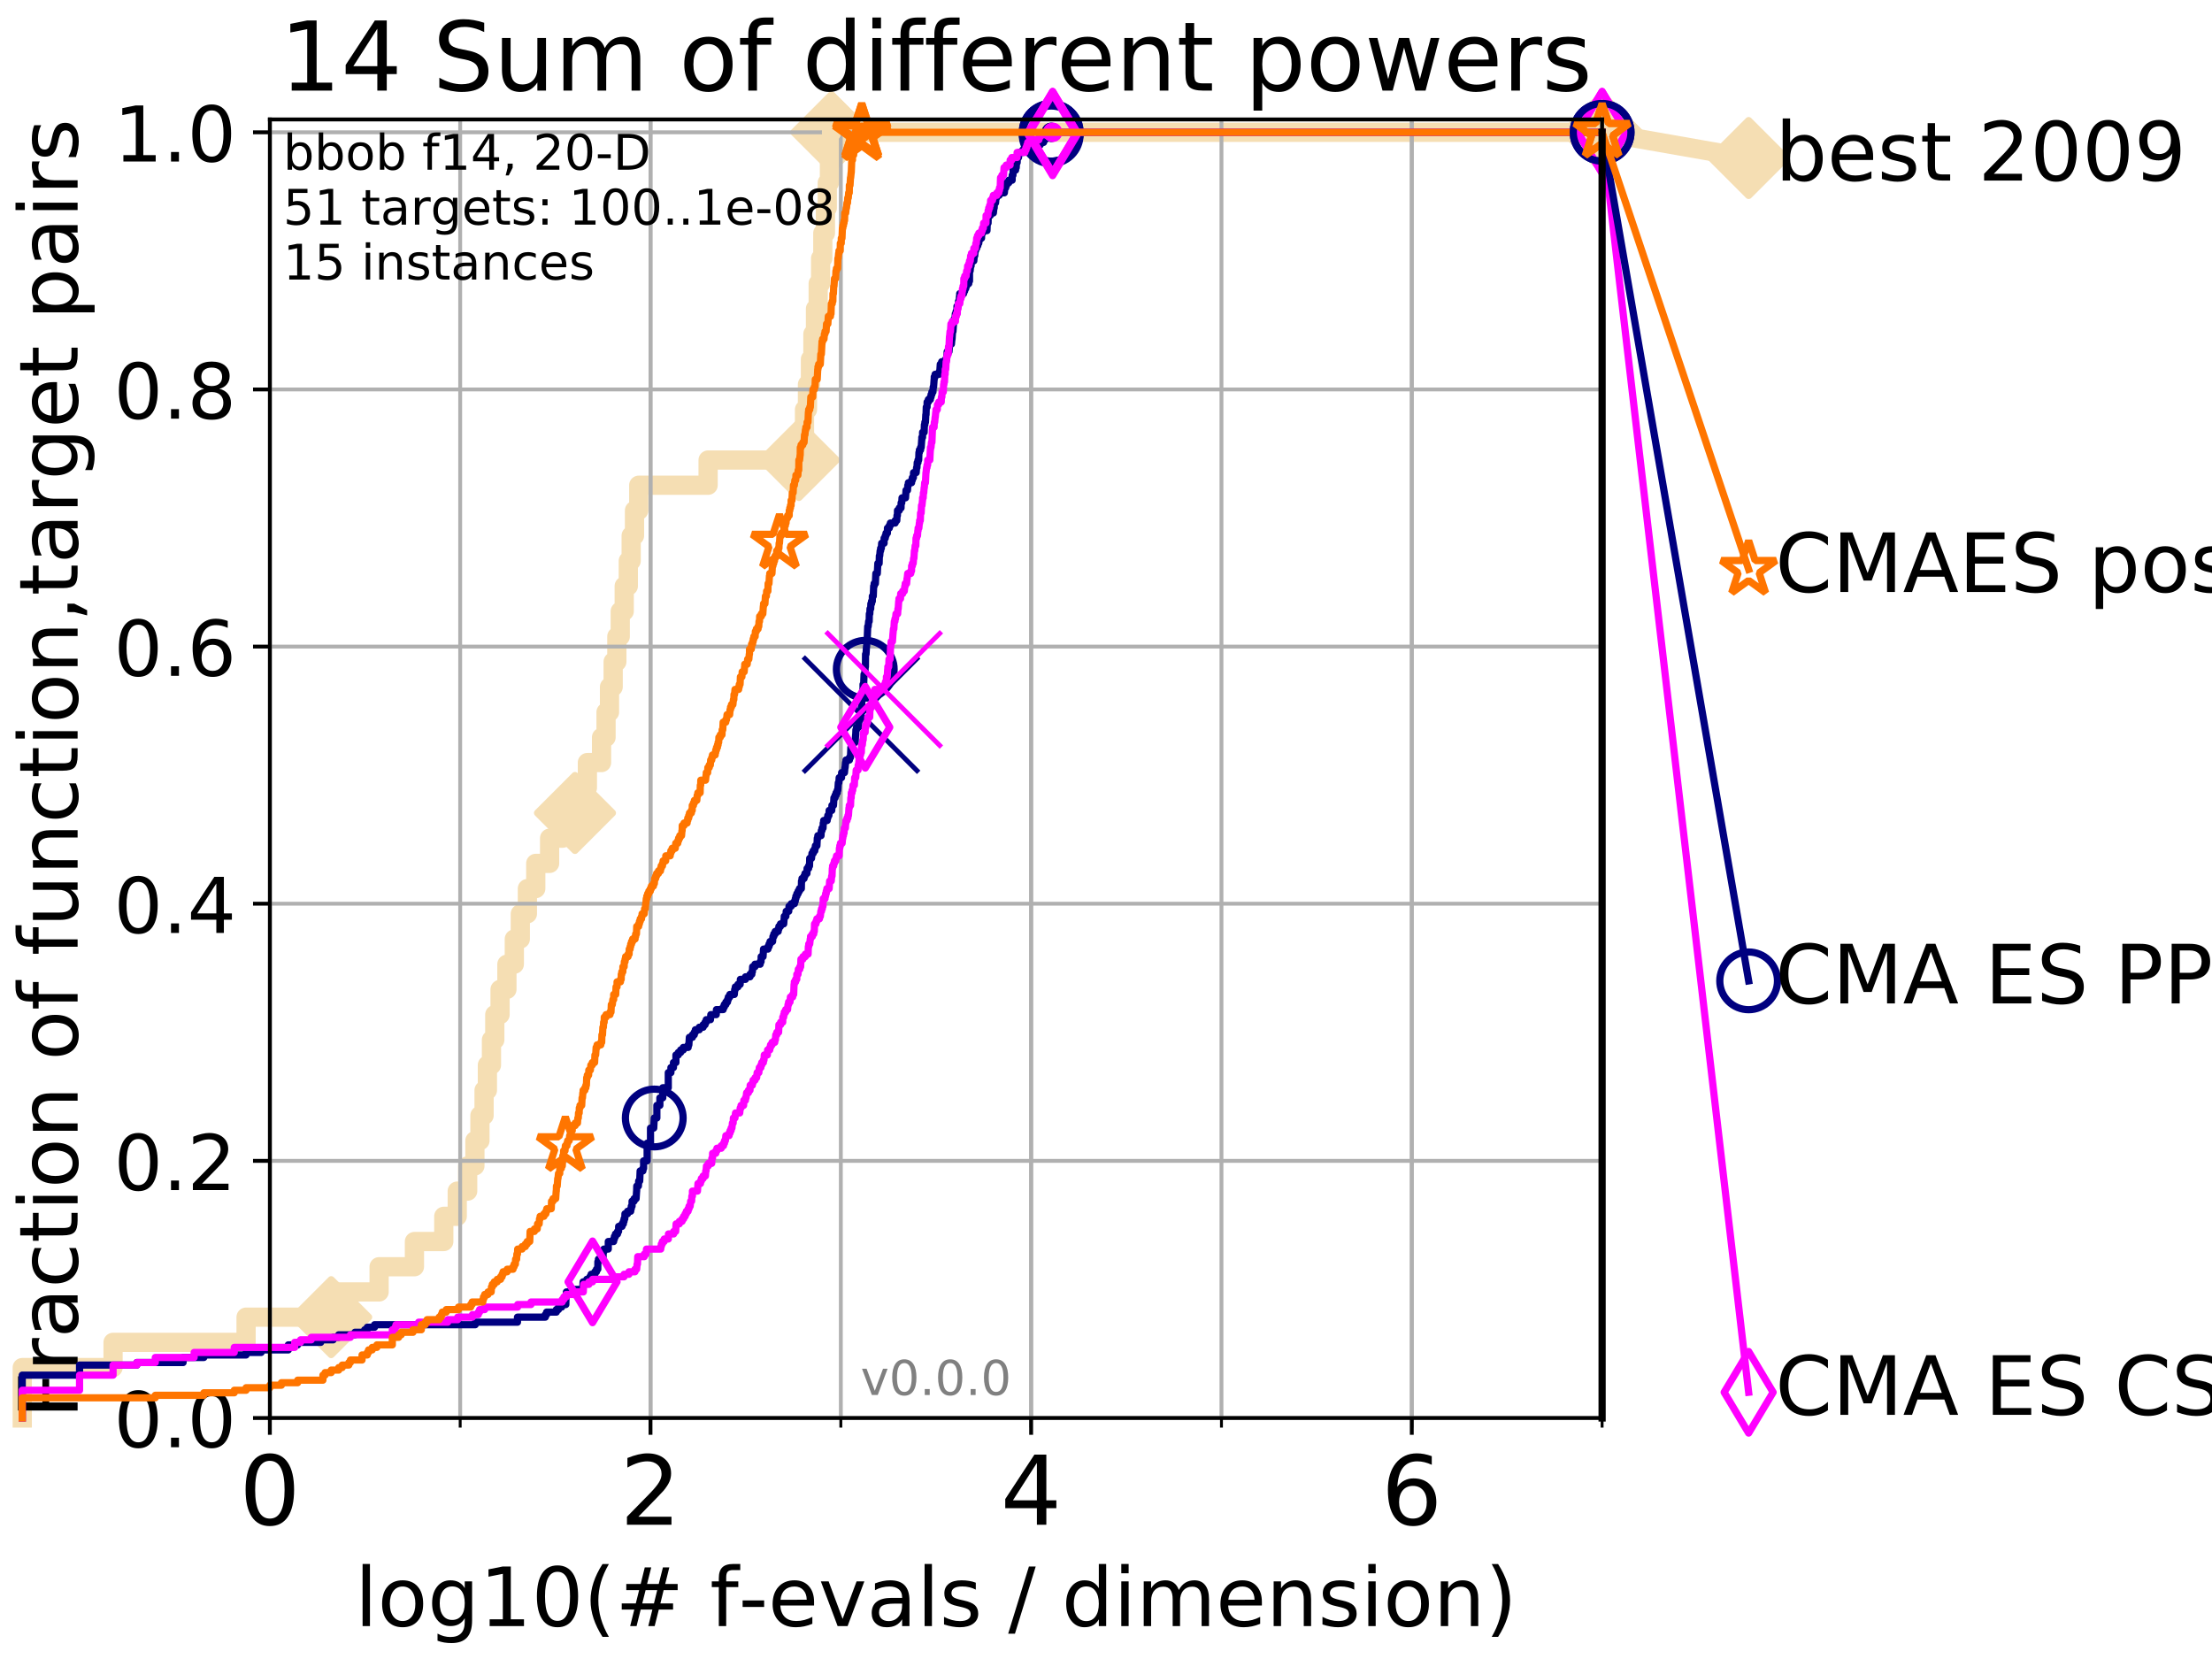 <?xml version="1.0" encoding="utf-8" standalone="no"?>
<!DOCTYPE svg PUBLIC "-//W3C//DTD SVG 1.1//EN"
  "http://www.w3.org/Graphics/SVG/1.1/DTD/svg11.dtd">
<!-- Created with matplotlib (http://matplotlib.org/) -->
<svg height="345pt" version="1.1" viewBox="0 0 460 345" width="460pt" xmlns="http://www.w3.org/2000/svg" xmlns:xlink="http://www.w3.org/1999/xlink">
 <defs>
  <style type="text/css">
*{stroke-linecap:butt;stroke-linejoin:round;}
  </style>
 </defs>
 <g id="figure_1">
  <g id="patch_1">
   <path d="M 0 345.6 
L 460.8 345.6 
L 460.8 0 
L 0 0 
z
" style="fill:#ffffff;"/>
  </g>
  <g id="axes_1">
   <g id="patch_2">
    <path d="M 56.12 294.88 
L 333.168 294.88 
L 333.168 24.84 
L 56.12 24.84 
z
" style="fill:#ffffff;"/>
   </g>
   <g id="line2d_1">
    <path d="M 4.627 294.88 
L 4.627 284.395 
L 23.511 284.395 
L 23.511 279.153 
L 51.175 279.153 
L 51.175 273.91 
L 68.873 273.91 
L 68.873 268.668 
L 78.839 268.668 
L 78.839 263.425 
L 86.186 263.425 
L 86.186 258.183 
L 92.287 258.183 
L 92.287 252.94 
L 95.086 252.94 
L 95.086 247.698 
L 97.258 247.698 
L 97.258 242.455 
L 98.76 242.455 
L 98.76 237.213 
L 99.807 237.213 
L 99.807 231.97 
L 100.665 231.97 
L 100.665 226.728 
L 101.359 226.728 
L 101.359 221.485 
L 102.203 221.485 
L 102.203 216.243 
L 102.895 216.243 
L 102.895 211 
L 103.991 211 
L 103.991 205.758 
L 105.415 205.758 
L 105.415 200.515 
L 106.956 200.515 
L 106.956 195.273 
L 108.204 195.273 
L 108.204 190.03 
L 109.675 190.03 
L 109.675 184.788 
L 111.414 184.788 
L 111.414 179.546 
L 114.293 179.546 
L 114.293 174.303 
L 117.009 174.303 
L 117.009 169.061 
L 119.57 169.061 
L 119.57 163.818 
L 122.152 163.818 
L 122.152 158.576 
L 125.094 158.576 
L 125.094 153.333 
L 126.032 153.333 
L 126.032 148.091 
L 126.752 148.091 
L 126.752 142.848 
L 127.511 142.848 
L 127.511 137.606 
L 128.277 137.606 
L 128.277 132.363 
L 128.985 132.363 
L 128.985 127.121 
L 129.808 127.121 
L 129.808 121.878 
L 130.661 121.878 
L 130.661 116.636 
L 131.257 116.636 
L 131.257 111.393 
L 131.949 111.393 
L 131.949 106.151 
L 132.833 106.151 
L 132.833 100.908 
L 147.255 100.908 
L 147.255 95.666 
L 166.14 95.666 
L 166.14 90.423 
L 167.302 90.423 
L 167.302 85.181 
L 167.921 85.181 
L 167.921 79.938 
L 168.54 79.938 
L 168.54 74.696 
L 169.049 74.696 
L 169.049 69.453 
L 169.585 69.453 
L 169.585 64.211 
L 170.147 64.211 
L 170.147 58.969 
L 170.651 58.969 
L 170.651 53.726 
L 171.107 53.726 
L 171.107 48.484 
L 171.655 48.484 
L 171.655 43.241 
L 172.041 43.241 
L 172.041 37.999 
L 172.484 37.999 
L 172.484 32.756 
L 172.919 32.756 
L 172.919 27.514 
L 333.168 27.514 
" style="fill:none;stroke:#f5deb3;stroke-linecap:square;stroke-width:4;"/>
   </g>
   <g id="line2d_2">
    <defs>
     <path d="M -0 7.778 
L 7.778 0 
L 0 -7.778 
L -7.778 -0 
z
" id="m3c3fc6142b" style="stroke:#f5deb3;stroke-linejoin:miter;stroke-width:1.5;"/>
    </defs>
    <g>
     <use style="fill:#f5deb3;stroke:#f5deb3;stroke-linejoin:miter;stroke-width:1.5;" x="68.873" xlink:href="#m3c3fc6142b" y="273.91"/>
     <use style="fill:#f5deb3;stroke:#f5deb3;stroke-linejoin:miter;stroke-width:1.5;" x="119.57" xlink:href="#m3c3fc6142b" y="169.061"/>
     <use style="fill:#f5deb3;stroke:#f5deb3;stroke-linejoin:miter;stroke-width:1.5;" x="166.14" xlink:href="#m3c3fc6142b" y="95.666"/>
     <use style="fill:#f5deb3;stroke:#f5deb3;stroke-linejoin:miter;stroke-width:1.5;" x="172.919" xlink:href="#m3c3fc6142b" y="27.514"/>
     <use style="fill:#f5deb3;stroke:#f5deb3;stroke-linejoin:miter;stroke-width:1.5;" x="172.919" xlink:href="#m3c3fc6142b" y="27.514"/>
     <use style="fill:#f5deb3;stroke:#f5deb3;stroke-linejoin:miter;stroke-width:1.5;" x="333.168" xlink:href="#m3c3fc6142b" y="27.514"/>
    </g>
   </g>
   <g id="line2d_3">
    <path style="fill:none;stroke:#f5deb3;stroke-linecap:square;stroke-width:4;"/>
    <g/>
   </g>
   <g id="line2d_4">
    <path d="M 333.168 27.514 
L 363.643 32.861 
" style="fill:none;stroke:#f5deb3;stroke-linecap:square;stroke-width:4;"/>
    <g>
     <use style="fill:#f5deb3;stroke:#f5deb3;stroke-linejoin:miter;stroke-width:1.5;" x="333.168" xlink:href="#m3c3fc6142b" y="27.514"/>
     <use style="fill:#f5deb3;stroke:#f5deb3;stroke-linejoin:miter;stroke-width:1.5;" x="363.643" xlink:href="#m3c3fc6142b" y="32.861"/>
    </g>
   </g>
   <g id="matplotlib.axis_1">
    <g id="xtick_1">
     <g id="line2d_5">
      <path clip-path="url(#p89c8223a30)" d="M 56.12 294.88 
L 56.12 24.84 
" style="fill:none;stroke:#b0b0b0;stroke-linecap:square;stroke-width:0.8;"/>
     </g>
     <g id="line2d_6">
      <defs>
       <path d="M 0 0 
L 0 3.5 
" id="m658575c3b7" style="stroke:#000000;stroke-width:0.8;"/>
      </defs>
      <g>
       <use style="stroke:#000000;stroke-width:0.8;" x="56.12" xlink:href="#m658575c3b7" y="294.88"/>
      </g>
     </g>
     <g id="text_1">
      <!-- 0 -->
      <defs>
       <path d="M 31.781 66.406 
Q 24.172 66.406 20.328 58.906 
Q 16.5 51.422 16.5 36.375 
Q 16.5 21.391 20.328 13.891 
Q 24.172 6.391 31.781 6.391 
Q 39.453 6.391 43.281 13.891 
Q 47.125 21.391 47.125 36.375 
Q 47.125 51.422 43.281 58.906 
Q 39.453 66.406 31.781 66.406 
z
M 31.781 74.219 
Q 44.047 74.219 50.516 64.516 
Q 56.984 54.828 56.984 36.375 
Q 56.984 17.969 50.516 8.266 
Q 44.047 -1.422 31.781 -1.422 
Q 19.531 -1.422 13.062 8.266 
Q 6.594 17.969 6.594 36.375 
Q 6.594 54.828 13.062 64.516 
Q 19.531 74.219 31.781 74.219 
z
" id="DejaVuSans-30"/>
      </defs>
      <g transform="translate(49.758 317.077)scale(0.2 -0.2)">
       <use xlink:href="#DejaVuSans-30"/>
      </g>
     </g>
    </g>
    <g id="xtick_2">
     <g id="line2d_7">
      <path clip-path="url(#p89c8223a30)" d="M 135.277 294.88 
L 135.277 24.84 
" style="fill:none;stroke:#b0b0b0;stroke-linecap:square;stroke-width:0.8;"/>
     </g>
     <g id="line2d_8">
      <g>
       <use style="stroke:#000000;stroke-width:0.8;" x="135.277" xlink:href="#m658575c3b7" y="294.88"/>
      </g>
     </g>
     <g id="text_2">
      <!-- 2 -->
      <defs>
       <path d="M 19.188 8.297 
L 53.609 8.297 
L 53.609 0 
L 7.328 0 
L 7.328 8.297 
Q 12.938 14.109 22.625 23.891 
Q 32.328 33.688 34.812 36.531 
Q 39.547 41.844 41.422 45.531 
Q 43.312 49.219 43.312 52.781 
Q 43.312 58.594 39.234 62.25 
Q 35.156 65.922 28.609 65.922 
Q 23.969 65.922 18.812 64.312 
Q 13.672 62.703 7.812 59.422 
L 7.812 69.391 
Q 13.766 71.781 18.938 73 
Q 24.125 74.219 28.422 74.219 
Q 39.75 74.219 46.484 68.547 
Q 53.219 62.891 53.219 53.422 
Q 53.219 48.922 51.531 44.891 
Q 49.859 40.875 45.406 35.406 
Q 44.188 33.984 37.641 27.219 
Q 31.109 20.453 19.188 8.297 
z
" id="DejaVuSans-32"/>
      </defs>
      <g transform="translate(128.914 317.077)scale(0.2 -0.2)">
       <use xlink:href="#DejaVuSans-32"/>
      </g>
     </g>
    </g>
    <g id="xtick_3">
     <g id="line2d_9">
      <path clip-path="url(#p89c8223a30)" d="M 214.433 294.88 
L 214.433 24.84 
" style="fill:none;stroke:#b0b0b0;stroke-linecap:square;stroke-width:0.8;"/>
     </g>
     <g id="line2d_10">
      <g>
       <use style="stroke:#000000;stroke-width:0.8;" x="214.433" xlink:href="#m658575c3b7" y="294.88"/>
      </g>
     </g>
     <g id="text_3">
      <!-- 4 -->
      <defs>
       <path d="M 37.797 64.312 
L 12.891 25.391 
L 37.797 25.391 
z
M 35.203 72.906 
L 47.609 72.906 
L 47.609 25.391 
L 58.016 25.391 
L 58.016 17.188 
L 47.609 17.188 
L 47.609 0 
L 37.797 0 
L 37.797 17.188 
L 4.891 17.188 
L 4.891 26.703 
z
" id="DejaVuSans-34"/>
      </defs>
      <g transform="translate(208.071 317.077)scale(0.2 -0.2)">
       <use xlink:href="#DejaVuSans-34"/>
      </g>
     </g>
    </g>
    <g id="xtick_4">
     <g id="line2d_11">
      <path clip-path="url(#p89c8223a30)" d="M 293.59 294.88 
L 293.59 24.84 
" style="fill:none;stroke:#b0b0b0;stroke-linecap:square;stroke-width:0.8;"/>
     </g>
     <g id="line2d_12">
      <g>
       <use style="stroke:#000000;stroke-width:0.8;" x="293.59" xlink:href="#m658575c3b7" y="294.88"/>
      </g>
     </g>
     <g id="text_4">
      <!-- 6 -->
      <defs>
       <path d="M 33.016 40.375 
Q 26.375 40.375 22.484 35.828 
Q 18.609 31.297 18.609 23.391 
Q 18.609 15.531 22.484 10.953 
Q 26.375 6.391 33.016 6.391 
Q 39.656 6.391 43.531 10.953 
Q 47.406 15.531 47.406 23.391 
Q 47.406 31.297 43.531 35.828 
Q 39.656 40.375 33.016 40.375 
z
M 52.594 71.297 
L 52.594 62.312 
Q 48.875 64.062 45.094 64.984 
Q 41.312 65.922 37.594 65.922 
Q 27.828 65.922 22.672 59.328 
Q 17.531 52.734 16.797 39.406 
Q 19.672 43.656 24.016 45.922 
Q 28.375 48.188 33.594 48.188 
Q 44.578 48.188 50.953 41.516 
Q 57.328 34.859 57.328 23.391 
Q 57.328 12.156 50.688 5.359 
Q 44.047 -1.422 33.016 -1.422 
Q 20.359 -1.422 13.672 8.266 
Q 6.984 17.969 6.984 36.375 
Q 6.984 53.656 15.188 63.938 
Q 23.391 74.219 37.203 74.219 
Q 40.922 74.219 44.703 73.484 
Q 48.484 72.75 52.594 71.297 
z
" id="DejaVuSans-36"/>
      </defs>
      <g transform="translate(287.227 317.077)scale(0.2 -0.2)">
       <use xlink:href="#DejaVuSans-36"/>
      </g>
     </g>
    </g>
    <g id="xtick_5">
     <g id="line2d_13">
      <path clip-path="url(#p89c8223a30)" d="M 56.12 294.88 
L 56.12 24.84 
" style="fill:none;stroke:#b0b0b0;stroke-linecap:square;stroke-width:0.8;"/>
     </g>
     <g id="line2d_14">
      <defs>
       <path d="M 0 0 
L 0 2 
" id="m1ea2257fe1" style="stroke:#000000;stroke-width:0.6;"/>
      </defs>
      <g>
       <use style="stroke:#000000;stroke-width:0.6;" x="56.12" xlink:href="#m1ea2257fe1" y="294.88"/>
      </g>
     </g>
    </g>
    <g id="xtick_6">
     <g id="line2d_15">
      <path clip-path="url(#p89c8223a30)" d="M 95.698 294.88 
L 95.698 24.84 
" style="fill:none;stroke:#b0b0b0;stroke-linecap:square;stroke-width:0.8;"/>
     </g>
     <g id="line2d_16">
      <g>
       <use style="stroke:#000000;stroke-width:0.6;" x="95.698" xlink:href="#m1ea2257fe1" y="294.88"/>
      </g>
     </g>
    </g>
    <g id="xtick_7">
     <g id="line2d_17">
      <path clip-path="url(#p89c8223a30)" d="M 135.277 294.88 
L 135.277 24.84 
" style="fill:none;stroke:#b0b0b0;stroke-linecap:square;stroke-width:0.8;"/>
     </g>
     <g id="line2d_18">
      <g>
       <use style="stroke:#000000;stroke-width:0.6;" x="135.277" xlink:href="#m1ea2257fe1" y="294.88"/>
      </g>
     </g>
    </g>
    <g id="xtick_8">
     <g id="line2d_19">
      <path clip-path="url(#p89c8223a30)" d="M 174.855 294.88 
L 174.855 24.84 
" style="fill:none;stroke:#b0b0b0;stroke-linecap:square;stroke-width:0.8;"/>
     </g>
     <g id="line2d_20">
      <g>
       <use style="stroke:#000000;stroke-width:0.6;" x="174.855" xlink:href="#m1ea2257fe1" y="294.88"/>
      </g>
     </g>
    </g>
    <g id="xtick_9">
     <g id="line2d_21">
      <path clip-path="url(#p89c8223a30)" d="M 214.433 294.88 
L 214.433 24.84 
" style="fill:none;stroke:#b0b0b0;stroke-linecap:square;stroke-width:0.8;"/>
     </g>
     <g id="line2d_22">
      <g>
       <use style="stroke:#000000;stroke-width:0.6;" x="214.433" xlink:href="#m1ea2257fe1" y="294.88"/>
      </g>
     </g>
    </g>
    <g id="xtick_10">
     <g id="line2d_23">
      <path clip-path="url(#p89c8223a30)" d="M 254.011 294.88 
L 254.011 24.84 
" style="fill:none;stroke:#b0b0b0;stroke-linecap:square;stroke-width:0.8;"/>
     </g>
     <g id="line2d_24">
      <g>
       <use style="stroke:#000000;stroke-width:0.6;" x="254.011" xlink:href="#m1ea2257fe1" y="294.88"/>
      </g>
     </g>
    </g>
    <g id="xtick_11">
     <g id="line2d_25">
      <path clip-path="url(#p89c8223a30)" d="M 293.59 294.88 
L 293.59 24.84 
" style="fill:none;stroke:#b0b0b0;stroke-linecap:square;stroke-width:0.8;"/>
     </g>
     <g id="line2d_26">
      <g>
       <use style="stroke:#000000;stroke-width:0.6;" x="293.59" xlink:href="#m1ea2257fe1" y="294.88"/>
      </g>
     </g>
    </g>
    <g id="xtick_12">
     <g id="line2d_27">
      <path clip-path="url(#p89c8223a30)" d="M 333.168 294.88 
L 333.168 24.84 
" style="fill:none;stroke:#b0b0b0;stroke-linecap:square;stroke-width:0.8;"/>
     </g>
     <g id="line2d_28">
      <g>
       <use style="stroke:#000000;stroke-width:0.6;" x="333.168" xlink:href="#m1ea2257fe1" y="294.88"/>
      </g>
     </g>
    </g>
    <g id="text_5">
     <!-- log10(# f-evals / dimension) -->
     <defs>
      <path d="M 9.422 75.984 
L 18.406 75.984 
L 18.406 0 
L 9.422 0 
z
" id="DejaVuSans-6c"/>
      <path d="M 30.609 48.391 
Q 23.391 48.391 19.188 42.75 
Q 14.984 37.109 14.984 27.297 
Q 14.984 17.484 19.156 11.844 
Q 23.344 6.203 30.609 6.203 
Q 37.797 6.203 41.984 11.859 
Q 46.188 17.531 46.188 27.297 
Q 46.188 37.016 41.984 42.703 
Q 37.797 48.391 30.609 48.391 
z
M 30.609 56 
Q 42.328 56 49.016 48.375 
Q 55.719 40.766 55.719 27.297 
Q 55.719 13.875 49.016 6.219 
Q 42.328 -1.422 30.609 -1.422 
Q 18.844 -1.422 12.172 6.219 
Q 5.516 13.875 5.516 27.297 
Q 5.516 40.766 12.172 48.375 
Q 18.844 56 30.609 56 
z
" id="DejaVuSans-6f"/>
      <path d="M 45.406 27.984 
Q 45.406 37.75 41.375 43.109 
Q 37.359 48.484 30.078 48.484 
Q 22.859 48.484 18.828 43.109 
Q 14.797 37.75 14.797 27.984 
Q 14.797 18.266 18.828 12.891 
Q 22.859 7.516 30.078 7.516 
Q 37.359 7.516 41.375 12.891 
Q 45.406 18.266 45.406 27.984 
z
M 54.391 6.781 
Q 54.391 -7.172 48.188 -13.984 
Q 42 -20.797 29.203 -20.797 
Q 24.469 -20.797 20.266 -20.094 
Q 16.062 -19.391 12.109 -17.922 
L 12.109 -9.188 
Q 16.062 -11.328 19.922 -12.344 
Q 23.781 -13.375 27.781 -13.375 
Q 36.625 -13.375 41.016 -8.766 
Q 45.406 -4.156 45.406 5.172 
L 45.406 9.625 
Q 42.625 4.781 38.281 2.391 
Q 33.938 0 27.875 0 
Q 17.828 0 11.672 7.656 
Q 5.516 15.328 5.516 27.984 
Q 5.516 40.672 11.672 48.328 
Q 17.828 56 27.875 56 
Q 33.938 56 38.281 53.609 
Q 42.625 51.219 45.406 46.391 
L 45.406 54.688 
L 54.391 54.688 
z
" id="DejaVuSans-67"/>
      <path d="M 12.406 8.297 
L 28.516 8.297 
L 28.516 63.922 
L 10.984 60.406 
L 10.984 69.391 
L 28.422 72.906 
L 38.281 72.906 
L 38.281 8.297 
L 54.391 8.297 
L 54.391 0 
L 12.406 0 
z
" id="DejaVuSans-31"/>
      <path d="M 31 75.875 
Q 24.469 64.656 21.281 53.656 
Q 18.109 42.672 18.109 31.391 
Q 18.109 20.125 21.312 9.062 
Q 24.516 -2 31 -13.188 
L 23.188 -13.188 
Q 15.875 -1.703 12.234 9.375 
Q 8.594 20.453 8.594 31.391 
Q 8.594 42.281 12.203 53.312 
Q 15.828 64.359 23.188 75.875 
z
" id="DejaVuSans-28"/>
      <path d="M 51.125 44 
L 36.922 44 
L 32.812 27.688 
L 47.125 27.688 
z
M 43.797 71.781 
L 38.719 51.516 
L 52.984 51.516 
L 58.109 71.781 
L 65.922 71.781 
L 60.891 51.516 
L 76.125 51.516 
L 76.125 44 
L 58.984 44 
L 54.984 27.688 
L 70.516 27.688 
L 70.516 20.219 
L 53.078 20.219 
L 48 0 
L 40.188 0 
L 45.219 20.219 
L 30.906 20.219 
L 25.875 0 
L 18.016 0 
L 23.094 20.219 
L 7.719 20.219 
L 7.719 27.688 
L 24.906 27.688 
L 29 44 
L 13.281 44 
L 13.281 51.516 
L 30.906 51.516 
L 35.891 71.781 
z
" id="DejaVuSans-23"/>
      <path id="DejaVuSans-20"/>
      <path d="M 37.109 75.984 
L 37.109 68.5 
L 28.516 68.5 
Q 23.688 68.5 21.797 66.547 
Q 19.922 64.594 19.922 59.516 
L 19.922 54.688 
L 34.719 54.688 
L 34.719 47.703 
L 19.922 47.703 
L 19.922 0 
L 10.891 0 
L 10.891 47.703 
L 2.297 47.703 
L 2.297 54.688 
L 10.891 54.688 
L 10.891 58.5 
Q 10.891 67.625 15.141 71.797 
Q 19.391 75.984 28.609 75.984 
z
" id="DejaVuSans-66"/>
      <path d="M 4.891 31.391 
L 31.203 31.391 
L 31.203 23.391 
L 4.891 23.391 
z
" id="DejaVuSans-2d"/>
      <path d="M 56.203 29.594 
L 56.203 25.203 
L 14.891 25.203 
Q 15.484 15.922 20.484 11.062 
Q 25.484 6.203 34.422 6.203 
Q 39.594 6.203 44.453 7.469 
Q 49.312 8.734 54.109 11.281 
L 54.109 2.781 
Q 49.266 0.734 44.188 -0.344 
Q 39.109 -1.422 33.891 -1.422 
Q 20.797 -1.422 13.156 6.188 
Q 5.516 13.812 5.516 26.812 
Q 5.516 40.234 12.766 48.109 
Q 20.016 56 32.328 56 
Q 43.359 56 49.781 48.891 
Q 56.203 41.797 56.203 29.594 
z
M 47.219 32.234 
Q 47.125 39.594 43.094 43.984 
Q 39.062 48.391 32.422 48.391 
Q 24.906 48.391 20.391 44.141 
Q 15.875 39.891 15.188 32.172 
z
" id="DejaVuSans-65"/>
      <path d="M 2.984 54.688 
L 12.5 54.688 
L 29.594 8.797 
L 46.688 54.688 
L 56.203 54.688 
L 35.688 0 
L 23.484 0 
z
" id="DejaVuSans-76"/>
      <path d="M 34.281 27.484 
Q 23.391 27.484 19.188 25 
Q 14.984 22.516 14.984 16.5 
Q 14.984 11.719 18.141 8.906 
Q 21.297 6.109 26.703 6.109 
Q 34.188 6.109 38.703 11.406 
Q 43.219 16.703 43.219 25.484 
L 43.219 27.484 
z
M 52.203 31.203 
L 52.203 0 
L 43.219 0 
L 43.219 8.297 
Q 40.141 3.328 35.547 0.953 
Q 30.953 -1.422 24.312 -1.422 
Q 15.922 -1.422 10.953 3.297 
Q 6 8.016 6 15.922 
Q 6 25.141 12.172 29.828 
Q 18.359 34.516 30.609 34.516 
L 43.219 34.516 
L 43.219 35.406 
Q 43.219 41.609 39.141 45 
Q 35.062 48.391 27.688 48.391 
Q 23 48.391 18.547 47.266 
Q 14.109 46.141 10.016 43.891 
L 10.016 52.203 
Q 14.938 54.109 19.578 55.047 
Q 24.219 56 28.609 56 
Q 40.484 56 46.344 49.844 
Q 52.203 43.703 52.203 31.203 
z
" id="DejaVuSans-61"/>
      <path d="M 44.281 53.078 
L 44.281 44.578 
Q 40.484 46.531 36.375 47.5 
Q 32.281 48.484 27.875 48.484 
Q 21.188 48.484 17.844 46.438 
Q 14.5 44.391 14.5 40.281 
Q 14.5 37.156 16.891 35.375 
Q 19.281 33.594 26.516 31.984 
L 29.594 31.297 
Q 39.156 29.25 43.188 25.516 
Q 47.219 21.781 47.219 15.094 
Q 47.219 7.469 41.188 3.016 
Q 35.156 -1.422 24.609 -1.422 
Q 20.219 -1.422 15.453 -0.562 
Q 10.688 0.297 5.422 2 
L 5.422 11.281 
Q 10.406 8.688 15.234 7.391 
Q 20.062 6.109 24.812 6.109 
Q 31.156 6.109 34.562 8.281 
Q 37.984 10.453 37.984 14.406 
Q 37.984 18.062 35.516 20.016 
Q 33.062 21.969 24.703 23.781 
L 21.578 24.516 
Q 13.234 26.266 9.516 29.906 
Q 5.812 33.547 5.812 39.891 
Q 5.812 47.609 11.281 51.797 
Q 16.75 56 26.812 56 
Q 31.781 56 36.172 55.266 
Q 40.578 54.547 44.281 53.078 
z
" id="DejaVuSans-73"/>
      <path d="M 25.391 72.906 
L 33.688 72.906 
L 8.297 -9.281 
L 0 -9.281 
z
" id="DejaVuSans-2f"/>
      <path d="M 45.406 46.391 
L 45.406 75.984 
L 54.391 75.984 
L 54.391 0 
L 45.406 0 
L 45.406 8.203 
Q 42.578 3.328 38.25 0.953 
Q 33.938 -1.422 27.875 -1.422 
Q 17.969 -1.422 11.734 6.484 
Q 5.516 14.406 5.516 27.297 
Q 5.516 40.188 11.734 48.094 
Q 17.969 56 27.875 56 
Q 33.938 56 38.25 53.625 
Q 42.578 51.266 45.406 46.391 
z
M 14.797 27.297 
Q 14.797 17.391 18.875 11.75 
Q 22.953 6.109 30.078 6.109 
Q 37.203 6.109 41.297 11.75 
Q 45.406 17.391 45.406 27.297 
Q 45.406 37.203 41.297 42.844 
Q 37.203 48.484 30.078 48.484 
Q 22.953 48.484 18.875 42.844 
Q 14.797 37.203 14.797 27.297 
z
" id="DejaVuSans-64"/>
      <path d="M 9.422 54.688 
L 18.406 54.688 
L 18.406 0 
L 9.422 0 
z
M 9.422 75.984 
L 18.406 75.984 
L 18.406 64.594 
L 9.422 64.594 
z
" id="DejaVuSans-69"/>
      <path d="M 52 44.188 
Q 55.375 50.25 60.062 53.125 
Q 64.75 56 71.094 56 
Q 79.641 56 84.281 50.016 
Q 88.922 44.047 88.922 33.016 
L 88.922 0 
L 79.891 0 
L 79.891 32.719 
Q 79.891 40.578 77.094 44.375 
Q 74.312 48.188 68.609 48.188 
Q 61.625 48.188 57.562 43.547 
Q 53.516 38.922 53.516 30.906 
L 53.516 0 
L 44.484 0 
L 44.484 32.719 
Q 44.484 40.625 41.703 44.406 
Q 38.922 48.188 33.109 48.188 
Q 26.219 48.188 22.156 43.531 
Q 18.109 38.875 18.109 30.906 
L 18.109 0 
L 9.078 0 
L 9.078 54.688 
L 18.109 54.688 
L 18.109 46.188 
Q 21.188 51.219 25.484 53.609 
Q 29.781 56 35.688 56 
Q 41.656 56 45.828 52.969 
Q 50 49.953 52 44.188 
z
" id="DejaVuSans-6d"/>
      <path d="M 54.891 33.016 
L 54.891 0 
L 45.906 0 
L 45.906 32.719 
Q 45.906 40.484 42.875 44.328 
Q 39.844 48.188 33.797 48.188 
Q 26.516 48.188 22.312 43.547 
Q 18.109 38.922 18.109 30.906 
L 18.109 0 
L 9.078 0 
L 9.078 54.688 
L 18.109 54.688 
L 18.109 46.188 
Q 21.344 51.125 25.703 53.562 
Q 30.078 56 35.797 56 
Q 45.219 56 50.047 50.172 
Q 54.891 44.344 54.891 33.016 
z
" id="DejaVuSans-6e"/>
      <path d="M 8.016 75.875 
L 15.828 75.875 
Q 23.141 64.359 26.781 53.312 
Q 30.422 42.281 30.422 31.391 
Q 30.422 20.453 26.781 9.375 
Q 23.141 -1.703 15.828 -13.188 
L 8.016 -13.188 
Q 14.5 -2 17.703 9.062 
Q 20.906 20.125 20.906 31.391 
Q 20.906 42.672 17.703 53.656 
Q 14.5 64.656 8.016 75.875 
z
" id="DejaVuSans-29"/>
     </defs>
     <g transform="translate(73.803 338.154)scale(0.17 -0.17)">
      <use xlink:href="#DejaVuSans-6c"/>
      <use x="27.783" xlink:href="#DejaVuSans-6f"/>
      <use x="88.965" xlink:href="#DejaVuSans-67"/>
      <use x="152.441" xlink:href="#DejaVuSans-31"/>
      <use x="216.064" xlink:href="#DejaVuSans-30"/>
      <use x="279.688" xlink:href="#DejaVuSans-28"/>
      <use x="318.701" xlink:href="#DejaVuSans-23"/>
      <use x="402.49" xlink:href="#DejaVuSans-20"/>
      <use x="434.277" xlink:href="#DejaVuSans-66"/>
      <use x="469.404" xlink:href="#DejaVuSans-2d"/>
      <use x="505.488" xlink:href="#DejaVuSans-65"/>
      <use x="567.012" xlink:href="#DejaVuSans-76"/>
      <use x="626.191" xlink:href="#DejaVuSans-61"/>
      <use x="687.471" xlink:href="#DejaVuSans-6c"/>
      <use x="715.254" xlink:href="#DejaVuSans-73"/>
      <use x="767.354" xlink:href="#DejaVuSans-20"/>
      <use x="799.141" xlink:href="#DejaVuSans-2f"/>
      <use x="832.832" xlink:href="#DejaVuSans-20"/>
      <use x="864.619" xlink:href="#DejaVuSans-64"/>
      <use x="928.096" xlink:href="#DejaVuSans-69"/>
      <use x="955.879" xlink:href="#DejaVuSans-6d"/>
      <use x="1053.291" xlink:href="#DejaVuSans-65"/>
      <use x="1114.814" xlink:href="#DejaVuSans-6e"/>
      <use x="1178.193" xlink:href="#DejaVuSans-73"/>
      <use x="1230.293" xlink:href="#DejaVuSans-69"/>
      <use x="1258.076" xlink:href="#DejaVuSans-6f"/>
      <use x="1319.258" xlink:href="#DejaVuSans-6e"/>
      <use x="1382.637" xlink:href="#DejaVuSans-29"/>
     </g>
    </g>
   </g>
   <g id="matplotlib.axis_2">
    <g id="ytick_1">
     <g id="line2d_29">
      <path clip-path="url(#p89c8223a30)" d="M 56.12 294.88 
L 333.168 294.88 
" style="fill:none;stroke:#b0b0b0;stroke-linecap:square;stroke-width:0.8;"/>
     </g>
     <g id="line2d_30">
      <defs>
       <path d="M 0 0 
L -3.5 0 
" id="mb408bd879f" style="stroke:#000000;stroke-width:0.8;"/>
      </defs>
      <g>
       <use style="stroke:#000000;stroke-width:0.8;" x="56.12" xlink:href="#mb408bd879f" y="294.88"/>
      </g>
     </g>
     <g id="text_6">
      <!-- 0.0 -->
      <defs>
       <path d="M 10.688 12.406 
L 21 12.406 
L 21 0 
L 10.688 0 
z
" id="DejaVuSans-2e"/>
      </defs>
      <g transform="translate(23.675 300.959)scale(0.16 -0.16)">
       <use xlink:href="#DejaVuSans-30"/>
       <use x="63.623" xlink:href="#DejaVuSans-2e"/>
       <use x="95.41" xlink:href="#DejaVuSans-30"/>
      </g>
     </g>
    </g>
    <g id="ytick_2">
     <g id="line2d_31">
      <path clip-path="url(#p89c8223a30)" d="M 56.12 241.407 
L 333.168 241.407 
" style="fill:none;stroke:#b0b0b0;stroke-linecap:square;stroke-width:0.8;"/>
     </g>
     <g id="line2d_32">
      <g>
       <use style="stroke:#000000;stroke-width:0.8;" x="56.12" xlink:href="#mb408bd879f" y="241.407"/>
      </g>
     </g>
     <g id="text_7">
      <!-- 0.2 -->
      <g transform="translate(23.675 247.485)scale(0.16 -0.16)">
       <use xlink:href="#DejaVuSans-30"/>
       <use x="63.623" xlink:href="#DejaVuSans-2e"/>
       <use x="95.41" xlink:href="#DejaVuSans-32"/>
      </g>
     </g>
    </g>
    <g id="ytick_3">
     <g id="line2d_33">
      <path clip-path="url(#p89c8223a30)" d="M 56.12 187.933 
L 333.168 187.933 
" style="fill:none;stroke:#b0b0b0;stroke-linecap:square;stroke-width:0.8;"/>
     </g>
     <g id="line2d_34">
      <g>
       <use style="stroke:#000000;stroke-width:0.8;" x="56.12" xlink:href="#mb408bd879f" y="187.933"/>
      </g>
     </g>
     <g id="text_8">
      <!-- 0.4 -->
      <g transform="translate(23.675 194.012)scale(0.16 -0.16)">
       <use xlink:href="#DejaVuSans-30"/>
       <use x="63.623" xlink:href="#DejaVuSans-2e"/>
       <use x="95.41" xlink:href="#DejaVuSans-34"/>
      </g>
     </g>
    </g>
    <g id="ytick_4">
     <g id="line2d_35">
      <path clip-path="url(#p89c8223a30)" d="M 56.12 134.46 
L 333.168 134.46 
" style="fill:none;stroke:#b0b0b0;stroke-linecap:square;stroke-width:0.8;"/>
     </g>
     <g id="line2d_36">
      <g>
       <use style="stroke:#000000;stroke-width:0.8;" x="56.12" xlink:href="#mb408bd879f" y="134.46"/>
      </g>
     </g>
     <g id="text_9">
      <!-- 0.6 -->
      <g transform="translate(23.675 140.539)scale(0.16 -0.16)">
       <use xlink:href="#DejaVuSans-30"/>
       <use x="63.623" xlink:href="#DejaVuSans-2e"/>
       <use x="95.41" xlink:href="#DejaVuSans-36"/>
      </g>
     </g>
    </g>
    <g id="ytick_5">
     <g id="line2d_37">
      <path clip-path="url(#p89c8223a30)" d="M 56.12 80.987 
L 333.168 80.987 
" style="fill:none;stroke:#b0b0b0;stroke-linecap:square;stroke-width:0.8;"/>
     </g>
     <g id="line2d_38">
      <g>
       <use style="stroke:#000000;stroke-width:0.8;" x="56.12" xlink:href="#mb408bd879f" y="80.987"/>
      </g>
     </g>
     <g id="text_10">
      <!-- 0.8 -->
      <defs>
       <path d="M 31.781 34.625 
Q 24.75 34.625 20.719 30.859 
Q 16.703 27.094 16.703 20.516 
Q 16.703 13.922 20.719 10.156 
Q 24.75 6.391 31.781 6.391 
Q 38.812 6.391 42.859 10.172 
Q 46.922 13.969 46.922 20.516 
Q 46.922 27.094 42.891 30.859 
Q 38.875 34.625 31.781 34.625 
z
M 21.922 38.812 
Q 15.578 40.375 12.031 44.719 
Q 8.5 49.078 8.5 55.328 
Q 8.5 64.062 14.719 69.141 
Q 20.953 74.219 31.781 74.219 
Q 42.672 74.219 48.875 69.141 
Q 55.078 64.062 55.078 55.328 
Q 55.078 49.078 51.531 44.719 
Q 48 40.375 41.703 38.812 
Q 48.828 37.156 52.797 32.312 
Q 56.781 27.484 56.781 20.516 
Q 56.781 9.906 50.312 4.234 
Q 43.844 -1.422 31.781 -1.422 
Q 19.734 -1.422 13.25 4.234 
Q 6.781 9.906 6.781 20.516 
Q 6.781 27.484 10.781 32.312 
Q 14.797 37.156 21.922 38.812 
z
M 18.312 54.391 
Q 18.312 48.734 21.844 45.562 
Q 25.391 42.391 31.781 42.391 
Q 38.141 42.391 41.719 45.562 
Q 45.312 48.734 45.312 54.391 
Q 45.312 60.062 41.719 63.234 
Q 38.141 66.406 31.781 66.406 
Q 25.391 66.406 21.844 63.234 
Q 18.312 60.062 18.312 54.391 
z
" id="DejaVuSans-38"/>
      </defs>
      <g transform="translate(23.675 87.066)scale(0.16 -0.16)">
       <use xlink:href="#DejaVuSans-30"/>
       <use x="63.623" xlink:href="#DejaVuSans-2e"/>
       <use x="95.41" xlink:href="#DejaVuSans-38"/>
      </g>
     </g>
    </g>
    <g id="ytick_6">
     <g id="line2d_39">
      <path clip-path="url(#p89c8223a30)" d="M 56.12 27.514 
L 333.168 27.514 
" style="fill:none;stroke:#b0b0b0;stroke-linecap:square;stroke-width:0.8;"/>
     </g>
     <g id="line2d_40">
      <g>
       <use style="stroke:#000000;stroke-width:0.8;" x="56.12" xlink:href="#mb408bd879f" y="27.514"/>
      </g>
     </g>
     <g id="text_11">
      <!-- 1.0 -->
      <g transform="translate(23.675 33.592)scale(0.16 -0.16)">
       <use xlink:href="#DejaVuSans-31"/>
       <use x="63.623" xlink:href="#DejaVuSans-2e"/>
       <use x="95.41" xlink:href="#DejaVuSans-30"/>
      </g>
     </g>
    </g>
    <g id="text_12">
     <!-- Fraction of function,target pairs -->
     <defs>
      <path d="M 9.812 72.906 
L 51.703 72.906 
L 51.703 64.594 
L 19.672 64.594 
L 19.672 43.109 
L 48.578 43.109 
L 48.578 34.812 
L 19.672 34.812 
L 19.672 0 
L 9.812 0 
z
" id="DejaVuSans-46"/>
      <path d="M 41.109 46.297 
Q 39.594 47.172 37.812 47.578 
Q 36.031 48 33.891 48 
Q 26.266 48 22.188 43.047 
Q 18.109 38.094 18.109 28.812 
L 18.109 0 
L 9.078 0 
L 9.078 54.688 
L 18.109 54.688 
L 18.109 46.188 
Q 20.953 51.172 25.484 53.578 
Q 30.031 56 36.531 56 
Q 37.453 56 38.578 55.875 
Q 39.703 55.766 41.062 55.516 
z
" id="DejaVuSans-72"/>
      <path d="M 48.781 52.594 
L 48.781 44.188 
Q 44.969 46.297 41.141 47.344 
Q 37.312 48.391 33.406 48.391 
Q 24.656 48.391 19.812 42.844 
Q 14.984 37.312 14.984 27.297 
Q 14.984 17.281 19.812 11.734 
Q 24.656 6.203 33.406 6.203 
Q 37.312 6.203 41.141 7.25 
Q 44.969 8.297 48.781 10.406 
L 48.781 2.094 
Q 45.016 0.344 40.984 -0.531 
Q 36.969 -1.422 32.422 -1.422 
Q 20.062 -1.422 12.781 6.344 
Q 5.516 14.109 5.516 27.297 
Q 5.516 40.672 12.859 48.328 
Q 20.219 56 33.016 56 
Q 37.156 56 41.109 55.141 
Q 45.062 54.297 48.781 52.594 
z
" id="DejaVuSans-63"/>
      <path d="M 18.312 70.219 
L 18.312 54.688 
L 36.812 54.688 
L 36.812 47.703 
L 18.312 47.703 
L 18.312 18.016 
Q 18.312 11.328 20.141 9.422 
Q 21.969 7.516 27.594 7.516 
L 36.812 7.516 
L 36.812 0 
L 27.594 0 
Q 17.188 0 13.234 3.875 
Q 9.281 7.766 9.281 18.016 
L 9.281 47.703 
L 2.688 47.703 
L 2.688 54.688 
L 9.281 54.688 
L 9.281 70.219 
z
" id="DejaVuSans-74"/>
      <path d="M 8.5 21.578 
L 8.5 54.688 
L 17.484 54.688 
L 17.484 21.922 
Q 17.484 14.156 20.5 10.266 
Q 23.531 6.391 29.594 6.391 
Q 36.859 6.391 41.078 11.031 
Q 45.312 15.672 45.312 23.688 
L 45.312 54.688 
L 54.297 54.688 
L 54.297 0 
L 45.312 0 
L 45.312 8.406 
Q 42.047 3.422 37.719 1 
Q 33.406 -1.422 27.688 -1.422 
Q 18.266 -1.422 13.375 4.438 
Q 8.5 10.297 8.5 21.578 
z
M 31.109 56 
z
" id="DejaVuSans-75"/>
      <path d="M 11.719 12.406 
L 22.016 12.406 
L 22.016 4 
L 14.016 -11.625 
L 7.719 -11.625 
L 11.719 4 
z
" id="DejaVuSans-2c"/>
      <path d="M 18.109 8.203 
L 18.109 -20.797 
L 9.078 -20.797 
L 9.078 54.688 
L 18.109 54.688 
L 18.109 46.391 
Q 20.953 51.266 25.266 53.625 
Q 29.594 56 35.594 56 
Q 45.562 56 51.781 48.094 
Q 58.016 40.188 58.016 27.297 
Q 58.016 14.406 51.781 6.484 
Q 45.562 -1.422 35.594 -1.422 
Q 29.594 -1.422 25.266 0.953 
Q 20.953 3.328 18.109 8.203 
z
M 48.688 27.297 
Q 48.688 37.203 44.609 42.844 
Q 40.531 48.484 33.406 48.484 
Q 26.266 48.484 22.188 42.844 
Q 18.109 37.203 18.109 27.297 
Q 18.109 17.391 22.188 11.75 
Q 26.266 6.109 33.406 6.109 
Q 40.531 6.109 44.609 11.75 
Q 48.688 17.391 48.688 27.297 
z
" id="DejaVuSans-70"/>
     </defs>
     <g transform="translate(16.14 294.999)rotate(-90)scale(0.17 -0.17)">
      <use xlink:href="#DejaVuSans-46"/>
      <use x="57.41" xlink:href="#DejaVuSans-72"/>
      <use x="98.523" xlink:href="#DejaVuSans-61"/>
      <use x="159.803" xlink:href="#DejaVuSans-63"/>
      <use x="214.783" xlink:href="#DejaVuSans-74"/>
      <use x="253.992" xlink:href="#DejaVuSans-69"/>
      <use x="281.775" xlink:href="#DejaVuSans-6f"/>
      <use x="342.957" xlink:href="#DejaVuSans-6e"/>
      <use x="406.336" xlink:href="#DejaVuSans-20"/>
      <use x="438.123" xlink:href="#DejaVuSans-6f"/>
      <use x="499.305" xlink:href="#DejaVuSans-66"/>
      <use x="534.51" xlink:href="#DejaVuSans-20"/>
      <use x="566.297" xlink:href="#DejaVuSans-66"/>
      <use x="601.502" xlink:href="#DejaVuSans-75"/>
      <use x="664.881" xlink:href="#DejaVuSans-6e"/>
      <use x="728.26" xlink:href="#DejaVuSans-63"/>
      <use x="783.24" xlink:href="#DejaVuSans-74"/>
      <use x="822.449" xlink:href="#DejaVuSans-69"/>
      <use x="850.232" xlink:href="#DejaVuSans-6f"/>
      <use x="911.414" xlink:href="#DejaVuSans-6e"/>
      <use x="974.793" xlink:href="#DejaVuSans-2c"/>
      <use x="1006.58" xlink:href="#DejaVuSans-74"/>
      <use x="1045.789" xlink:href="#DejaVuSans-61"/>
      <use x="1107.068" xlink:href="#DejaVuSans-72"/>
      <use x="1148.166" xlink:href="#DejaVuSans-67"/>
      <use x="1211.643" xlink:href="#DejaVuSans-65"/>
      <use x="1273.166" xlink:href="#DejaVuSans-74"/>
      <use x="1312.375" xlink:href="#DejaVuSans-20"/>
      <use x="1344.162" xlink:href="#DejaVuSans-70"/>
      <use x="1407.639" xlink:href="#DejaVuSans-61"/>
      <use x="1468.918" xlink:href="#DejaVuSans-69"/>
      <use x="1496.701" xlink:href="#DejaVuSans-72"/>
      <use x="1537.814" xlink:href="#DejaVuSans-73"/>
     </g>
    </g>
   </g>
   <g id="line2d_41">
    <defs>
     <path d="M 0 1.5 
C 0.398 1.5 0.779 1.342 1.061 1.061 
C 1.342 0.779 1.5 0.398 1.5 0 
C 1.5 -0.398 1.342 -0.779 1.061 -1.061 
C 0.779 -1.342 0.398 -1.5 0 -1.5 
C -0.398 -1.5 -0.779 -1.342 -1.061 -1.061 
C -1.342 -0.779 -1.5 -0.398 -1.5 0 
C -1.5 0.398 -1.342 0.779 -1.061 1.061 
C -0.779 1.342 -0.398 1.5 0 1.5 
z
" id="ma5e55a41ef" style="stroke:#f5deb3;"/>
    </defs>
    <g>
     <use style="fill:#f5deb3;stroke:#f5deb3;" x="172.919" xlink:href="#ma5e55a41ef" y="27.514"/>
     <use style="fill:#f5deb3;stroke:#f5deb3;" x="172.919" xlink:href="#ma5e55a41ef" y="27.514"/>
    </g>
   </g>
   <g id="line2d_42">
    <defs>
     <path d="M 0 1.5 
C 0.398 1.5 0.779 1.342 1.061 1.061 
C 1.342 0.779 1.5 0.398 1.5 0 
C 1.5 -0.398 1.342 -0.779 1.061 -1.061 
C 0.779 -1.342 0.398 -1.5 0 -1.5 
C -0.398 -1.5 -0.779 -1.342 -1.061 -1.061 
C -1.342 -0.779 -1.5 -0.398 -1.5 0 
C -1.5 0.398 -1.342 0.779 -1.061 1.061 
C -0.779 1.342 -0.398 1.5 0 1.5 
z
" id="m55bca0ce0a" style="stroke:#000080;"/>
    </defs>
    <g>
     <use style="fill:#000080;stroke:#000080;" x="218.601" xlink:href="#m55bca0ce0a" y="27.514"/>
     <use style="fill:#000080;stroke:#000080;" x="218.601" xlink:href="#m55bca0ce0a" y="27.514"/>
    </g>
   </g>
   <g id="line2d_43">
    <path d="M 4.627 294.88 
L 4.627 285.968 
L 16.542 285.968 
L 16.542 283.871 
L 28.456 283.871 
L 28.456 283.347 
L 38.075 283.347 
L 38.075 282.298 
L 42.395 282.298 
L 42.395 281.774 
L 51.175 281.774 
L 51.175 281.25 
L 54.309 281.25 
L 54.309 280.725 
L 59.956 280.725 
L 59.956 279.677 
L 61.903 279.677 
L 61.903 279.153 
L 66.694 279.153 
L 66.694 278.628 
L 69.277 278.628 
L 69.277 278.104 
L 70.437 278.104 
L 70.437 277.58 
L 73.818 277.58 
L 73.818 277.056 
L 75.842 277.056 
L 75.842 276.531 
L 76.379 276.531 
L 76.379 276.007 
L 77.897 276.007 
L 77.897 275.483 
L 98.832 275.483 
L 98.832 274.959 
L 107.613 274.959 
L 107.613 273.91 
L 113.396 273.91 
L 113.396 273.386 
L 113.67 273.386 
L 113.67 272.862 
L 115.691 272.862 
L 115.691 272.337 
L 116.142 272.337 
L 116.142 271.813 
L 116.809 271.813 
L 116.809 271.289 
L 117.668 271.289 
L 117.716 269.192 
L 117.787 269.192 
L 117.787 268.668 
L 119.527 268.668 
L 119.527 268.143 
L 121.165 268.143 
L 121.262 266.571 
L 122.022 266.571 
L 122.022 266.046 
L 122.661 266.046 
L 122.661 265.522 
L 122.927 265.522 
L 122.927 264.998 
L 123.703 264.998 
L 123.703 264.474 
L 124.036 264.474 
L 124.036 263.949 
L 124.315 263.949 
L 124.331 262.377 
L 124.445 262.377 
L 124.445 261.852 
L 125.402 261.852 
L 125.448 260.28 
L 125.584 260.28 
L 125.584 259.755 
L 126.496 259.755 
L 126.496 258.183 
L 127.606 258.183 
L 127.606 257.658 
L 127.766 257.658 
L 127.766 257.134 
L 127.991 257.134 
L 127.991 256.61 
L 128.419 256.61 
L 128.419 256.086 
L 128.635 256.086 
L 128.648 255.037 
L 129.353 255.037 
L 129.353 254.513 
L 129.63 254.513 
L 129.63 253.989 
L 129.773 253.989 
L 129.773 253.464 
L 129.926 253.464 
L 129.961 252.416 
L 130.503 252.416 
L 130.503 251.892 
L 131.159 251.892 
L 131.159 251.367 
L 131.279 251.367 
L 131.279 250.843 
L 131.441 250.843 
L 131.441 249.795 
L 131.865 249.795 
L 131.865 249.27 
L 132.28 249.27 
L 132.382 247.698 
L 132.392 247.698 
L 132.422 246.649 
L 132.764 246.649 
L 132.814 245.601 
L 133.03 245.601 
L 133.118 243.504 
L 133.693 243.504 
L 133.693 242.979 
L 133.843 242.979 
L 133.843 241.407 
L 134.575 241.407 
L 134.575 237.737 
L 135.277 237.737 
L 135.277 234.592 
L 135.951 234.592 
L 136.058 232.495 
L 136.599 232.495 
L 136.599 229.873 
L 137.225 229.873 
L 137.225 228.301 
L 137.828 228.301 
L 137.828 226.204 
L 138.974 226.204 
L 138.974 223.058 
L 139.52 223.058 
L 139.52 222.01 
L 140.049 222.01 
L 140.049 220.961 
L 140.562 220.961 
L 140.562 219.388 
L 141.06 219.388 
L 141.06 218.864 
L 141.544 218.864 
L 141.544 218.34 
L 142.096 218.34 
L 142.096 217.816 
L 143.106 217.816 
L 143.106 217.291 
L 143.253 217.291 
L 143.355 215.719 
L 143.998 215.719 
L 143.998 215.194 
L 144.382 215.194 
L 144.382 214.67 
L 144.598 214.67 
L 144.598 214.146 
L 145.423 214.146 
L 145.423 213.622 
L 146.223 213.622 
L 146.223 213.097 
L 146.627 213.097 
L 146.627 212.573 
L 146.87 212.573 
L 146.87 212.049 
L 147.745 212.049 
L 147.819 211 
L 148.95 211 
L 148.988 209.952 
L 150.385 209.952 
L 150.385 209.428 
L 150.619 209.428 
L 150.619 208.903 
L 150.954 208.903 
L 150.954 208.379 
L 151.292 208.379 
L 151.292 207.855 
L 151.457 207.855 
L 151.457 207.331 
L 151.77 207.331 
L 151.77 206.806 
L 152.705 206.806 
L 152.786 205.758 
L 152.913 205.758 
L 152.913 205.234 
L 153.453 205.234 
L 153.453 204.709 
L 153.921 204.709 
L 153.964 203.661 
L 155.029 203.661 
L 155.029 203.137 
L 155.964 203.137 
L 155.964 202.612 
L 156.352 202.612 
L 156.352 202.088 
L 156.465 202.088 
L 156.518 201.04 
L 157 201.04 
L 157 200.515 
L 158.083 200.515 
L 158.083 199.991 
L 158.269 199.991 
L 158.287 198.943 
L 158.683 198.943 
L 158.78 197.37 
L 159.703 197.37 
L 159.703 196.846 
L 159.927 196.846 
L 159.927 196.321 
L 160.137 196.321 
L 160.137 195.797 
L 160.663 195.797 
L 160.739 194.749 
L 160.92 194.749 
L 160.92 194.224 
L 161.21 194.224 
L 161.21 193.7 
L 161.831 193.7 
L 161.831 193.176 
L 161.974 193.176 
L 161.974 192.652 
L 162.301 192.652 
L 162.301 192.127 
L 162.978 192.127 
L 163.059 191.079 
L 163.089 191.079 
L 163.089 190.555 
L 163.429 190.555 
L 163.497 189.506 
L 164.023 189.506 
L 164.081 188.458 
L 164.543 188.458 
L 164.543 187.933 
L 165.212 187.933 
L 165.212 187.409 
L 165.383 187.409 
L 165.383 186.885 
L 165.51 186.885 
L 165.51 186.361 
L 165.717 186.361 
L 165.717 185.836 
L 165.978 185.836 
L 165.978 185.312 
L 166.248 185.312 
L 166.248 184.788 
L 166.644 184.788 
L 166.677 183.215 
L 166.779 183.215 
L 166.779 182.691 
L 167.213 182.691 
L 167.213 182.167 
L 167.403 182.167 
L 167.403 181.642 
L 167.808 181.642 
L 167.839 180.594 
L 168.157 180.594 
L 168.157 180.07 
L 168.345 180.07 
L 168.382 178.497 
L 168.761 178.497 
L 168.857 177.449 
L 169.113 177.449 
L 169.113 176.924 
L 169.444 176.924 
L 169.444 176.4 
L 169.566 176.4 
L 169.566 175.876 
L 169.886 175.876 
L 169.96 174.303 
L 170.074 174.303 
L 170.074 173.779 
L 170.737 173.779 
L 170.794 172.73 
L 170.936 172.73 
L 170.936 172.206 
L 171.157 172.206 
L 171.197 171.158 
L 171.286 171.158 
L 171.286 170.633 
L 172.016 170.633 
L 172.016 170.109 
L 172.147 170.109 
L 172.147 169.585 
L 172.377 169.585 
L 172.426 168.536 
L 172.968 168.536 
L 173.003 167.488 
L 173.328 167.488 
L 173.422 165.915 
L 173.658 165.915 
L 173.658 165.391 
L 173.869 165.391 
L 173.869 164.867 
L 174.113 164.867 
L 174.113 164.342 
L 174.227 164.342 
L 174.334 162.77 
L 174.448 162.77 
L 174.51 161.721 
L 175.004 161.721 
L 175.018 160.673 
L 175.61 160.673 
L 175.711 159.624 
L 175.743 159.624 
L 175.837 158.576 
L 175.929 158.576 
L 175.929 158.051 
L 176.646 158.051 
L 176.646 157.527 
L 176.858 157.527 
L 176.946 155.43 
L 177.034 155.43 
L 177.112 154.382 
L 177.835 154.382 
L 177.933 152.809 
L 177.953 152.809 
L 177.992 151.76 
L 178.116 151.76 
L 178.116 151.236 
L 178.552 151.236 
L 178.617 149.663 
L 178.916 149.663 
L 178.967 148.615 
L 179.045 148.615 
L 179.109 147.042 
L 179.204 147.042 
L 179.246 144.945 
L 179.319 144.945 
L 179.417 143.372 
L 179.47 143.372 
L 179.472 142.324 
L 179.607 142.324 
L 179.682 140.227 
L 179.834 140.227 
L 179.937 138.654 
L 179.973 138.654 
L 179.996 136.033 
L 180.1 136.033 
L 180.191 134.46 
L 180.214 134.46 
L 180.284 132.887 
L 180.341 132.887 
L 180.448 130.266 
L 180.544 130.266 
L 180.638 129.218 
L 180.75 129.218 
L 180.786 127.645 
L 180.882 127.645 
L 180.926 126.596 
L 181.066 126.596 
L 181.1 125.548 
L 181.247 125.548 
L 181.247 125.024 
L 181.407 125.024 
L 181.408 123.975 
L 181.602 123.975 
L 181.684 121.878 
L 181.786 121.878 
L 181.786 121.354 
L 182.041 121.354 
L 182.136 119.257 
L 182.443 119.257 
L 182.549 117.16 
L 182.823 117.16 
L 182.869 115.587 
L 182.943 115.587 
L 183.031 114.539 
L 183.13 114.539 
L 183.13 114.015 
L 183.28 114.015 
L 183.345 112.966 
L 183.854 112.966 
L 183.855 111.918 
L 184.097 111.918 
L 184.097 111.393 
L 184.251 111.393 
L 184.251 110.869 
L 184.543 110.869 
L 184.55 109.821 
L 184.935 109.821 
L 184.935 109.296 
L 185.154 109.296 
L 185.154 108.772 
L 186.152 108.772 
L 186.152 108.248 
L 186.494 108.248 
L 186.537 107.199 
L 186.622 107.199 
L 186.638 106.151 
L 187.01 106.151 
L 187.01 105.627 
L 187.378 105.627 
L 187.391 104.578 
L 187.523 104.578 
L 187.582 103.53 
L 188.315 103.53 
L 188.412 101.957 
L 188.717 101.957 
L 188.786 100.908 
L 188.903 100.908 
L 188.903 100.384 
L 189.566 100.384 
L 189.566 99.86 
L 189.724 99.86 
L 189.724 99.336 
L 189.941 99.336 
L 189.978 98.287 
L 190.522 98.287 
L 190.609 97.239 
L 190.687 97.239 
L 190.742 96.19 
L 190.905 96.19 
L 190.905 95.666 
L 191.046 95.666 
L 191.099 94.093 
L 191.192 94.093 
L 191.192 93.569 
L 191.437 93.569 
L 191.437 93.045 
L 191.567 93.045 
L 191.673 91.472 
L 191.695 91.472 
L 191.695 90.948 
L 191.852 90.948 
L 191.856 89.899 
L 192.181 89.899 
L 192.236 88.326 
L 192.331 88.326 
L 192.331 87.802 
L 192.454 87.802 
L 192.529 86.229 
L 192.577 86.229 
L 192.626 84.657 
L 192.792 84.657 
L 192.796 83.608 
L 193.055 83.608 
L 193.055 83.084 
L 193.473 83.084 
L 193.473 82.56 
L 193.622 82.56 
L 193.622 82.035 
L 193.785 82.035 
L 193.785 81.511 
L 194.012 81.511 
L 194.067 80.463 
L 194.148 80.463 
L 194.259 78.89 
L 194.283 78.89 
L 194.283 78.366 
L 194.459 78.366 
L 194.459 77.841 
L 195.296 77.841 
L 195.296 77.317 
L 195.429 77.317 
L 195.537 75.744 
L 195.831 75.744 
L 195.831 75.22 
L 196.645 75.22 
L 196.645 74.696 
L 196.864 74.696 
L 196.968 73.123 
L 197.355 73.123 
L 197.455 71.55 
L 197.856 71.55 
L 197.951 70.502 
L 197.988 70.502 
L 198.084 68.929 
L 198.178 68.929 
L 198.283 67.356 
L 198.301 67.356 
L 198.301 66.832 
L 198.442 66.832 
L 198.442 66.308 
L 198.598 66.308 
L 198.665 65.259 
L 198.837 65.259 
L 198.837 64.735 
L 199.007 64.735 
L 199.007 63.687 
L 199.242 63.687 
L 199.333 62.638 
L 199.44 62.638 
L 199.539 61.59 
L 199.573 61.59 
L 199.573 61.066 
L 200.389 61.066 
L 200.389 60.541 
L 200.602 60.541 
L 200.602 60.017 
L 200.827 60.017 
L 200.827 59.493 
L 201.013 59.493 
L 201.013 58.969 
L 201.459 58.969 
L 201.459 58.444 
L 201.616 58.444 
L 201.616 56.347 
L 201.745 56.347 
L 201.85 55.299 
L 201.948 55.299 
L 202.003 54.25 
L 202.509 54.25 
L 202.604 53.202 
L 202.698 53.202 
L 202.792 52.153 
L 202.88 52.153 
L 202.88 51.629 
L 203.114 51.629 
L 203.114 51.105 
L 203.341 51.105 
L 203.341 50.581 
L 203.546 50.581 
L 203.546 50.056 
L 203.659 50.056 
L 203.659 49.532 
L 204.116 49.532 
L 204.145 48.484 
L 204.352 48.484 
L 204.352 47.959 
L 205.25 47.959 
L 205.312 46.387 
L 205.48 46.387 
L 205.509 44.814 
L 205.939 44.814 
L 205.939 44.29 
L 206.578 44.29 
L 206.687 43.241 
L 206.75 43.241 
L 206.784 42.193 
L 207.032 42.193 
L 207.126 41.144 
L 207.246 41.144 
L 207.246 40.62 
L 207.788 40.62 
L 207.788 40.096 
L 208.863 40.096 
L 208.961 39.047 
L 209.142 39.047 
L 209.142 38.523 
L 209.342 38.523 
L 209.342 37.999 
L 209.79 37.999 
L 209.79 37.474 
L 210.484 37.474 
L 210.493 36.426 
L 210.651 36.426 
L 210.675 35.377 
L 211.198 35.377 
L 211.198 34.853 
L 211.332 34.853 
L 211.38 33.805 
L 211.526 33.805 
L 211.567 32.756 
L 211.81 32.756 
L 211.885 31.708 
L 212.691 31.708 
L 212.691 31.183 
L 214.666 31.183 
L 214.666 30.659 
L 214.855 30.659 
L 214.855 30.135 
L 216.324 30.135 
L 216.324 29.611 
L 217.021 29.611 
L 217.021 29.086 
L 217.335 29.086 
L 217.335 28.562 
L 217.579 28.562 
L 217.579 28.038 
L 218.601 28.038 
L 218.601 27.514 
L 333.168 27.514 
L 333.168 27.514 
" style="fill:none;stroke:#000080;stroke-linecap:square;stroke-width:1.5;"/>
   </g>
   <g id="line2d_44">
    <defs>
     <path d="M 0 6 
C 1.591 6 3.117 5.368 4.243 4.243 
C 5.368 3.117 6 1.591 6 0 
C 6 -1.591 5.368 -3.117 4.243 -4.243 
C 3.117 -5.368 1.591 -6 0 -6 
C -1.591 -6 -3.117 -5.368 -4.243 -4.243 
C -5.368 -3.117 -6 -1.591 -6 0 
C -6 1.591 -5.368 3.117 -4.243 4.243 
C -3.117 5.368 -1.591 6 0 6 
z
" id="mbd3cf135ad" style="stroke:#000080;stroke-width:1.5;"/>
    </defs>
    <g>
     <use style="fill:none;stroke:#000080;stroke-width:1.5;" x="136.058" xlink:href="#mbd3cf135ad" y="232.495"/>
     <use style="fill:none;stroke:#000080;stroke-width:1.5;" x="179.937" xlink:href="#mbd3cf135ad" y="139.178"/>
     <use style="fill:none;stroke:#000080;stroke-width:1.5;" x="218.601" xlink:href="#mbd3cf135ad" y="28.038"/>
     <use style="fill:none;stroke:#000080;stroke-width:1.5;" x="218.601" xlink:href="#mbd3cf135ad" y="27.514"/>
     <use style="fill:none;stroke:#000080;stroke-width:1.5;" x="218.601" xlink:href="#mbd3cf135ad" y="27.514"/>
     <use style="fill:none;stroke:#000080;stroke-width:1.5;" x="333.168" xlink:href="#mbd3cf135ad" y="27.514"/>
    </g>
   </g>
   <g id="line2d_45">
    <path style="fill:none;stroke:#000080;stroke-linecap:square;stroke-width:1.5;"/>
    <g/>
   </g>
   <g id="line2d_46">
    <path clip-path="url(#p89c8223a30)" d="M 179.044 148.615 
" style="fill:none;stroke:#000080;stroke-linecap:square;stroke-width:1.5;"/>
    <defs>
     <path d="M -12 12 
L 12 -12 
M -12 -12 
L 12 12 
" id="m25ab825d0f" style="stroke:#000080;"/>
    </defs>
    <g clip-path="url(#p89c8223a30)">
     <use style="fill:#000080;stroke:#000080;" x="179.044" xlink:href="#m25ab825d0f" y="148.615"/>
    </g>
   </g>
   <g id="line2d_47">
    <defs>
     <path d="M 0 1.5 
C 0.398 1.5 0.779 1.342 1.061 1.061 
C 1.342 0.779 1.5 0.398 1.5 0 
C 1.5 -0.398 1.342 -0.779 1.061 -1.061 
C 0.779 -1.342 0.398 -1.5 0 -1.5 
C -0.398 -1.5 -0.779 -1.342 -1.061 -1.061 
C -1.342 -0.779 -1.5 -0.398 -1.5 0 
C -1.5 0.398 -1.342 0.779 -1.061 1.061 
C -0.779 1.342 -0.398 1.5 0 1.5 
z
" id="m9132e13db5" style="stroke:#ff00ff;"/>
    </defs>
    <g>
     <use style="fill:#ff00ff;stroke:#ff00ff;" x="218.901" xlink:href="#m9132e13db5" y="27.514"/>
     <use style="fill:#ff00ff;stroke:#ff00ff;" x="218.901" xlink:href="#m9132e13db5" y="27.514"/>
    </g>
   </g>
   <g id="line2d_48">
    <path d="M 4.627 294.88 
L 4.627 289.113 
L 16.542 289.113 
L 16.542 285.968 
L 23.511 285.968 
L 23.511 283.871 
L 28.456 283.871 
L 28.456 283.347 
L 32.291 283.347 
L 32.291 282.298 
L 40.37 282.298 
L 40.37 281.25 
L 48.715 281.25 
L 48.715 280.201 
L 61.278 280.201 
L 61.278 279.153 
L 62.507 279.153 
L 62.507 278.628 
L 64.728 278.628 
L 64.728 278.104 
L 72.871 278.104 
L 72.871 277.58 
L 81.587 277.58 
L 81.587 276.531 
L 82.163 276.531 
L 82.163 276.007 
L 82.351 276.007 
L 82.351 275.483 
L 87.061 275.483 
L 87.061 274.959 
L 93.106 274.959 
L 93.106 274.434 
L 95.175 274.434 
L 95.175 273.91 
L 98.249 273.91 
L 98.249 273.386 
L 99.465 273.386 
L 99.465 272.862 
L 99.739 272.862 
L 99.739 272.337 
L 100.793 272.337 
L 100.793 271.813 
L 107.655 271.813 
L 107.655 271.289 
L 110.421 271.289 
L 110.421 270.765 
L 116.909 270.765 
L 116.909 270.24 
L 117.256 270.24 
L 117.256 269.716 
L 117.74 269.716 
L 117.74 269.192 
L 119.762 269.192 
L 119.762 268.668 
L 121.301 268.668 
L 121.379 267.095 
L 122.463 267.095 
L 122.463 266.571 
L 123.224 266.571 
L 123.224 266.046 
L 127.859 266.046 
L 127.859 265.522 
L 129.773 265.522 
L 129.773 264.998 
L 130.795 264.998 
L 130.795 264.474 
L 132.043 264.474 
L 132.043 263.949 
L 132.392 263.949 
L 132.483 262.901 
L 132.564 262.901 
L 132.624 261.328 
L 133.983 261.328 
L 133.983 260.804 
L 134.35 260.804 
L 134.44 259.755 
L 137.408 259.755 
L 137.408 259.231 
L 137.521 259.231 
L 137.521 258.707 
L 137.731 258.707 
L 137.731 258.183 
L 138.122 258.183 
L 138.122 257.658 
L 138.988 257.658 
L 139.009 256.61 
L 140.094 256.61 
L 140.094 256.086 
L 140.511 256.086 
L 140.6 254.513 
L 141.274 254.513 
L 141.274 253.989 
L 141.846 253.989 
L 141.846 253.464 
L 142.171 253.464 
L 142.171 252.94 
L 142.485 252.94 
L 142.485 252.416 
L 142.732 252.416 
L 142.732 251.892 
L 143.096 251.892 
L 143.096 251.367 
L 143.291 251.367 
L 143.291 250.843 
L 143.526 250.843 
L 143.627 249.795 
L 143.827 249.795 
L 143.874 248.746 
L 143.993 248.746 
L 143.993 247.698 
L 145.042 247.698 
L 145.149 246.125 
L 145.669 246.125 
L 145.669 245.601 
L 145.851 245.601 
L 145.851 245.076 
L 146.218 245.076 
L 146.218 244.552 
L 146.698 244.552 
L 146.764 243.504 
L 146.83 243.504 
L 146.918 242.455 
L 147.311 242.455 
L 147.311 241.931 
L 148.009 241.931 
L 148.029 240.882 
L 148.168 240.882 
L 148.192 239.834 
L 148.856 239.834 
L 148.856 239.31 
L 149.089 239.31 
L 149.089 238.785 
L 149.985 238.785 
L 149.985 238.261 
L 150.46 238.261 
L 150.46 237.737 
L 150.669 237.737 
L 150.669 237.213 
L 150.854 237.213 
L 150.944 236.164 
L 151.618 236.164 
L 151.618 235.64 
L 151.822 235.64 
L 151.822 235.116 
L 152.038 235.116 
L 152.038 234.592 
L 152.215 234.592 
L 152.311 233.543 
L 152.467 233.543 
L 152.508 232.495 
L 152.842 232.495 
L 152.953 231.446 
L 153.833 231.446 
L 153.932 230.398 
L 154.1 230.398 
L 154.1 229.873 
L 154.64 229.873 
L 154.682 228.825 
L 155.021 228.825 
L 155.021 228.301 
L 155.151 228.301 
L 155.261 227.252 
L 155.639 227.252 
L 155.639 226.728 
L 155.967 226.728 
L 156.006 225.679 
L 156.46 225.679 
L 156.46 225.155 
L 156.607 225.155 
L 156.607 224.631 
L 157.02 224.631 
L 157.02 224.107 
L 157.351 224.107 
L 157.451 223.058 
L 157.811 223.058 
L 157.899 222.01 
L 158.23 222.01 
L 158.23 221.485 
L 158.408 221.485 
L 158.408 220.961 
L 158.753 220.961 
L 158.753 220.437 
L 158.882 220.437 
L 158.934 219.388 
L 159.576 219.388 
L 159.63 218.34 
L 160.08 218.34 
L 160.08 217.816 
L 160.234 217.816 
L 160.234 217.291 
L 160.553 217.291 
L 160.553 216.767 
L 161.116 216.767 
L 161.116 216.243 
L 161.253 216.243 
L 161.325 215.194 
L 161.545 215.194 
L 161.545 214.67 
L 161.919 214.67 
L 161.977 213.097 
L 162.341 213.097 
L 162.341 212.573 
L 162.773 212.573 
L 162.783 211.525 
L 162.966 211.525 
L 162.966 211 
L 163.088 211 
L 163.088 210.476 
L 163.388 210.476 
L 163.388 209.952 
L 163.783 209.952 
L 163.874 208.903 
L 163.989 208.903 
L 163.989 208.379 
L 164.284 208.379 
L 164.368 207.331 
L 164.838 207.331 
L 164.838 206.806 
L 165.049 206.806 
L 165.131 204.709 
L 165.184 204.709 
L 165.184 204.185 
L 165.455 204.185 
L 165.455 203.661 
L 165.694 203.661 
L 165.702 202.612 
L 165.955 202.612 
L 166.014 201.564 
L 166.322 201.564 
L 166.322 201.04 
L 166.502 201.04 
L 166.559 199.467 
L 166.981 199.467 
L 166.981 198.943 
L 167.473 198.943 
L 167.473 198.418 
L 168.051 198.418 
L 168.1 196.846 
L 168.178 196.846 
L 168.178 196.321 
L 168.387 196.321 
L 168.493 195.273 
L 168.551 195.273 
L 168.551 194.749 
L 168.927 194.749 
L 168.927 194.224 
L 169.22 194.224 
L 169.22 193.7 
L 169.344 193.7 
L 169.386 192.127 
L 169.686 192.127 
L 169.686 191.603 
L 169.864 191.603 
L 169.864 191.079 
L 170.408 191.079 
L 170.408 190.555 
L 170.601 190.555 
L 170.702 189.506 
L 170.837 189.506 
L 170.837 188.982 
L 171.006 188.982 
L 171.006 188.458 
L 171.147 188.458 
L 171.192 186.885 
L 171.572 186.885 
L 171.572 186.361 
L 171.69 186.361 
L 171.69 185.836 
L 171.825 185.836 
L 171.825 185.312 
L 171.951 185.312 
L 171.951 184.788 
L 172.429 184.788 
L 172.525 183.215 
L 172.864 183.215 
L 172.949 182.167 
L 173.029 182.167 
L 173.085 180.594 
L 173.141 180.594 
L 173.141 180.07 
L 173.375 180.07 
L 173.375 179.546 
L 173.527 179.546 
L 173.527 179.021 
L 173.825 179.021 
L 173.825 178.497 
L 173.961 178.497 
L 173.961 177.973 
L 174.509 177.973 
L 174.557 176.4 
L 174.641 176.4 
L 174.641 175.876 
L 174.777 175.876 
L 174.777 175.352 
L 175.13 175.352 
L 175.216 174.303 
L 175.271 174.303 
L 175.271 173.779 
L 175.398 173.779 
L 175.398 173.255 
L 175.53 173.255 
L 175.566 172.206 
L 175.805 172.206 
L 175.869 171.158 
L 175.919 171.158 
L 175.919 170.633 
L 176.143 170.633 
L 176.143 170.109 
L 176.331 170.109 
L 176.331 169.585 
L 176.444 169.585 
L 176.546 168.012 
L 176.611 168.012 
L 176.611 167.488 
L 176.877 167.488 
L 176.934 165.915 
L 177.01 165.915 
L 177.032 164.867 
L 177.194 164.867 
L 177.194 164.342 
L 177.328 164.342 
L 177.384 163.294 
L 177.674 163.294 
L 177.73 161.721 
L 177.957 161.721 
L 178.049 160.148 
L 178.436 160.148 
L 178.46 159.1 
L 178.556 159.1 
L 178.636 158.051 
L 178.763 158.051 
L 178.833 157.003 
L 178.963 157.003 
L 178.963 156.479 
L 179.123 156.479 
L 179.162 154.906 
L 179.331 154.906 
L 179.427 153.857 
L 179.503 153.857 
L 179.577 152.285 
L 179.915 152.285 
L 179.938 151.236 
L 180.043 151.236 
L 180.043 150.712 
L 180.213 150.712 
L 180.213 150.188 
L 180.422 150.188 
L 180.442 149.139 
L 180.862 149.139 
L 180.907 147.566 
L 180.984 147.566 
L 180.984 147.042 
L 181.289 147.042 
L 181.334 145.994 
L 181.418 145.994 
L 181.518 144.421 
L 181.742 144.421 
L 181.742 143.897 
L 181.927 143.897 
L 181.927 143.372 
L 183.814 143.372 
L 183.814 142.848 
L 183.95 142.848 
L 183.95 142.324 
L 184.131 142.324 
L 184.131 141.8 
L 184.331 141.8 
L 184.334 140.751 
L 184.503 140.751 
L 184.6 139.178 
L 184.63 139.178 
L 184.63 138.654 
L 184.814 138.654 
L 184.875 137.081 
L 185.106 137.081 
L 185.194 134.46 
L 185.247 134.46 
L 185.322 133.412 
L 185.588 133.412 
L 185.694 131.839 
L 185.703 131.839 
L 185.794 130.79 
L 185.884 130.79 
L 185.977 129.218 
L 186.111 129.218 
L 186.111 128.693 
L 186.226 128.693 
L 186.329 127.645 
L 186.67 127.645 
L 186.733 126.596 
L 186.786 126.596 
L 186.892 125.024 
L 186.941 125.024 
L 186.941 124.499 
L 187.268 124.499 
L 187.301 123.451 
L 187.716 123.451 
L 187.716 122.927 
L 188.053 122.927 
L 188.161 121.878 
L 188.244 121.878 
L 188.244 121.354 
L 188.538 121.354 
L 188.62 120.306 
L 188.654 120.306 
L 188.761 119.257 
L 189.4 119.257 
L 189.4 118.733 
L 189.563 118.733 
L 189.573 117.684 
L 189.732 117.684 
L 189.732 117.16 
L 189.907 117.16 
L 189.979 116.112 
L 190.056 116.112 
L 190.148 114.539 
L 190.225 114.539 
L 190.312 113.49 
L 190.457 113.49 
L 190.493 111.918 
L 190.619 111.918 
L 190.619 111.393 
L 190.805 111.393 
L 190.87 110.345 
L 190.924 110.345 
L 190.924 109.821 
L 191.086 109.821 
L 191.184 108.772 
L 191.237 108.772 
L 191.237 108.248 
L 191.387 108.248 
L 191.432 106.675 
L 191.562 106.675 
L 191.631 105.102 
L 191.733 105.102 
L 191.837 104.054 
L 191.851 104.054 
L 191.851 103.53 
L 191.984 103.53 
L 192.03 102.481 
L 192.099 102.481 
L 192.179 101.433 
L 192.217 101.433 
L 192.292 100.384 
L 192.452 100.384 
L 192.558 98.287 
L 192.579 98.287 
L 192.686 97.239 
L 192.777 97.239 
L 192.777 96.714 
L 192.904 96.714 
L 192.928 95.666 
L 193.36 95.666 
L 193.466 93.569 
L 193.493 93.569 
L 193.493 93.045 
L 193.609 93.045 
L 193.702 91.996 
L 193.799 91.996 
L 193.904 89.375 
L 193.931 89.375 
L 193.931 88.851 
L 194.253 88.851 
L 194.293 87.802 
L 194.378 87.802 
L 194.468 86.754 
L 194.5 86.754 
L 194.592 85.705 
L 194.642 85.705 
L 194.642 85.181 
L 194.912 85.181 
L 194.947 84.132 
L 195.218 84.132 
L 195.218 83.608 
L 195.738 83.608 
L 195.768 82.56 
L 195.872 82.56 
L 195.907 81.511 
L 196.162 81.511 
L 196.232 79.938 
L 196.298 79.938 
L 196.298 79.414 
L 196.415 79.414 
L 196.475 77.841 
L 196.549 77.841 
L 196.562 76.793 
L 196.673 76.793 
L 196.754 75.22 
L 196.831 75.22 
L 196.897 74.172 
L 196.974 74.172 
L 196.974 73.647 
L 197.2 73.647 
L 197.242 72.075 
L 197.344 72.075 
L 197.45 69.978 
L 197.479 69.978 
L 197.566 68.929 
L 197.659 68.929 
L 197.756 67.356 
L 198.023 67.356 
L 198.023 66.832 
L 198.691 66.832 
L 198.693 65.784 
L 198.878 65.784 
L 198.878 65.259 
L 199.079 65.259 
L 199.1 64.211 
L 199.233 64.211 
L 199.273 63.163 
L 199.592 63.163 
L 199.7 62.114 
L 199.834 62.114 
L 199.834 61.59 
L 200.03 61.59 
L 200.105 60.541 
L 200.147 60.541 
L 200.147 60.017 
L 200.269 60.017 
L 200.269 59.493 
L 200.415 59.493 
L 200.441 57.92 
L 200.629 57.92 
L 200.629 57.396 
L 200.908 57.396 
L 201.018 56.347 
L 201.165 56.347 
L 201.228 55.299 
L 201.487 55.299 
L 201.487 54.775 
L 201.614 54.775 
L 201.614 54.25 
L 201.777 54.25 
L 201.852 53.202 
L 202.015 53.202 
L 202.015 52.678 
L 202.511 52.678 
L 202.515 51.629 
L 202.841 51.629 
L 202.941 50.581 
L 203.048 50.581 
L 203.105 49.532 
L 203.273 49.532 
L 203.273 49.008 
L 203.548 49.008 
L 203.548 48.484 
L 204.108 48.484 
L 204.108 47.959 
L 204.279 47.959 
L 204.279 47.435 
L 204.492 47.435 
L 204.554 46.387 
L 205.035 46.387 
L 205.063 44.814 
L 205.44 44.814 
L 205.491 43.765 
L 205.616 43.765 
L 205.616 43.241 
L 205.803 43.241 
L 205.803 42.717 
L 205.946 42.717 
L 206.009 41.668 
L 206.393 41.668 
L 206.393 41.144 
L 206.573 41.144 
L 206.573 40.62 
L 207.311 40.62 
L 207.311 40.096 
L 207.711 40.096 
L 207.711 39.571 
L 207.853 39.571 
L 207.853 39.047 
L 207.996 39.047 
L 208.067 36.95 
L 208.363 36.95 
L 208.363 36.426 
L 208.703 36.426 
L 208.794 34.853 
L 209.248 34.853 
L 209.248 34.329 
L 210.061 34.329 
L 210.066 33.28 
L 210.412 33.28 
L 210.412 32.756 
L 211.501 32.756 
L 211.51 31.708 
L 213.138 31.708 
L 213.138 31.183 
L 213.37 31.183 
L 213.37 30.659 
L 213.554 30.659 
L 213.554 30.135 
L 213.723 30.135 
L 213.723 29.611 
L 214.784 29.611 
L 214.784 29.086 
L 216.041 29.086 
L 216.041 28.562 
L 216.246 28.562 
L 216.246 28.038 
L 218.901 28.038 
L 218.901 27.514 
L 333.168 27.514 
L 333.168 27.514 
" style="fill:none;stroke:#ff00ff;stroke-linecap:square;stroke-width:1.5;"/>
   </g>
   <g id="line2d_49">
    <defs>
     <path d="M -0 8.485 
L 5.091 0 
L 0 -8.485 
L -5.091 -0 
z
" id="m006d35cbad" style="stroke:#ff00ff;stroke-linejoin:miter;stroke-width:1.5;"/>
    </defs>
    <g>
     <use style="fill:none;stroke:#ff00ff;stroke-linejoin:miter;stroke-width:1.5;" x="123.224" xlink:href="#m006d35cbad" y="266.571"/>
     <use style="fill:none;stroke:#ff00ff;stroke-linejoin:miter;stroke-width:1.5;" x="179.938" xlink:href="#m006d35cbad" y="151.236"/>
     <use style="fill:none;stroke:#ff00ff;stroke-linejoin:miter;stroke-width:1.5;" x="218.901" xlink:href="#m006d35cbad" y="28.038"/>
     <use style="fill:none;stroke:#ff00ff;stroke-linejoin:miter;stroke-width:1.5;" x="218.901" xlink:href="#m006d35cbad" y="27.514"/>
     <use style="fill:none;stroke:#ff00ff;stroke-linejoin:miter;stroke-width:1.5;" x="218.901" xlink:href="#m006d35cbad" y="27.514"/>
     <use style="fill:none;stroke:#ff00ff;stroke-linejoin:miter;stroke-width:1.5;" x="333.168" xlink:href="#m006d35cbad" y="27.514"/>
    </g>
   </g>
   <g id="line2d_50">
    <path style="fill:none;stroke:#ff00ff;stroke-linecap:square;stroke-width:1.5;"/>
    <g/>
   </g>
   <g id="line2d_51">
    <path clip-path="url(#p89c8223a30)" d="M 183.772 143.372 
" style="fill:none;stroke:#ff00ff;stroke-linecap:square;stroke-width:1.5;"/>
    <defs>
     <path d="M -12 12 
L 12 -12 
M -12 -12 
L 12 12 
" id="m34be5b546b" style="stroke:#ff00ff;"/>
    </defs>
    <g clip-path="url(#p89c8223a30)">
     <use style="fill:#ff00ff;stroke:#ff00ff;" x="183.772" xlink:href="#m34be5b546b" y="143.372"/>
    </g>
   </g>
   <g id="line2d_52">
    <defs>
     <path d="M 0 1.5 
C 0.398 1.5 0.779 1.342 1.061 1.061 
C 1.342 0.779 1.5 0.398 1.5 0 
C 1.5 -0.398 1.342 -0.779 1.061 -1.061 
C 0.779 -1.342 0.398 -1.5 0 -1.5 
C -0.398 -1.5 -0.779 -1.342 -1.061 -1.061 
C -1.342 -0.779 -1.5 -0.398 -1.5 0 
C -1.5 0.398 -1.342 0.779 -1.061 1.061 
C -0.779 1.342 -0.398 1.5 0 1.5 
z
" id="mdb4f7ad5a6" style="stroke:#ff7500;"/>
    </defs>
    <g>
     <use style="fill:#ff7500;stroke:#ff7500;" x="179.202" xlink:href="#mdb4f7ad5a6" y="27.514"/>
     <use style="fill:#ff7500;stroke:#ff7500;" x="179.202" xlink:href="#mdb4f7ad5a6" y="27.514"/>
    </g>
   </g>
   <g id="line2d_53">
    <path d="M 4.627 294.88 
L 4.627 290.686 
L 32.291 290.686 
L 32.291 290.162 
L 42.395 290.162 
L 42.395 289.638 
L 48.715 289.638 
L 48.715 289.113 
L 51.175 289.113 
L 51.175 288.589 
L 56.12 288.589 
L 56.12 288.065 
L 58.522 288.065 
L 58.522 287.541 
L 61.903 287.541 
L 61.903 287.016 
L 67.153 287.016 
L 67.153 285.968 
L 67.599 285.968 
L 67.599 285.444 
L 68.873 285.444 
L 68.873 284.919 
L 70.437 284.919 
L 70.437 284.395 
L 71.168 284.395 
L 71.168 283.871 
L 72.544 283.871 
L 72.544 283.347 
L 72.871 283.347 
L 72.871 282.822 
L 75.288 282.822 
L 75.288 281.774 
L 76.379 281.774 
L 76.379 281.25 
L 76.642 281.25 
L 76.642 280.725 
L 77.406 280.725 
L 77.406 280.201 
L 78.375 280.201 
L 78.375 279.677 
L 81.587 279.677 
L 81.587 278.104 
L 82.902 278.104 
L 82.902 277.58 
L 83.437 277.58 
L 83.437 277.056 
L 85.885 277.056 
L 85.885 276.531 
L 87.62 276.531 
L 87.62 275.483 
L 88.425 275.483 
L 88.425 274.959 
L 88.815 274.959 
L 88.815 274.434 
L 91.317 274.434 
L 91.317 273.91 
L 91.755 273.91 
L 91.755 273.386 
L 91.97 273.386 
L 91.97 272.862 
L 92.803 272.862 
L 92.803 272.337 
L 95.351 272.337 
L 95.351 271.813 
L 97.875 271.813 
L 97.875 271.289 
L 98.175 271.289 
L 98.175 270.765 
L 100.405 270.765 
L 100.405 270.24 
L 100.535 270.24 
L 100.535 269.716 
L 100.793 269.716 
L 100.793 269.192 
L 101.482 269.192 
L 101.482 268.668 
L 102.144 268.668 
L 102.203 267.619 
L 102.379 267.619 
L 102.379 267.095 
L 102.782 267.095 
L 102.782 266.571 
L 103.397 266.571 
L 103.397 266.046 
L 104.096 266.046 
L 104.096 265.522 
L 104.41 265.522 
L 104.41 264.998 
L 104.616 264.998 
L 104.616 264.474 
L 105.464 264.474 
L 105.464 263.949 
L 106.686 263.949 
L 106.686 263.425 
L 106.911 263.425 
L 106.911 262.901 
L 107.177 262.901 
L 107.221 261.852 
L 107.44 261.852 
L 107.483 260.804 
L 107.613 260.804 
L 107.655 259.755 
L 108.574 259.755 
L 108.574 259.231 
L 109.251 259.231 
L 109.251 258.707 
L 109.637 258.707 
L 109.637 258.183 
L 110.164 258.183 
L 110.238 256.086 
L 111.136 256.086 
L 111.136 255.561 
L 111.721 255.561 
L 111.788 254.513 
L 112.122 254.513 
L 112.188 253.464 
L 112.319 253.464 
L 112.319 252.94 
L 113.118 252.94 
L 113.118 252.416 
L 113.518 252.416 
L 113.518 251.892 
L 113.7 251.892 
L 113.7 251.367 
L 114.639 251.367 
L 114.696 249.795 
L 115.006 249.795 
L 115.006 249.27 
L 115.556 249.27 
L 115.664 247.698 
L 115.691 247.698 
L 115.718 246.649 
L 115.878 246.649 
L 115.984 245.076 
L 116.037 245.076 
L 116.142 244.028 
L 116.402 244.028 
L 116.402 242.979 
L 116.733 242.979 
L 116.733 242.455 
L 116.934 242.455 
L 117.034 240.358 
L 117.182 240.358 
L 117.207 239.31 
L 117.5 239.31 
L 117.572 238.261 
L 117.906 238.261 
L 117.906 237.737 
L 118.047 237.737 
L 118.047 237.213 
L 118.372 237.213 
L 118.463 236.164 
L 118.713 236.164 
L 118.735 235.116 
L 119.003 235.116 
L 119.003 234.067 
L 119.613 234.067 
L 119.613 233.543 
L 120.097 233.543 
L 120.16 232.495 
L 120.263 232.495 
L 120.304 231.446 
L 120.447 231.446 
L 120.467 230.398 
L 120.609 230.398 
L 120.609 229.873 
L 120.969 229.873 
L 121.047 228.301 
L 121.126 228.301 
L 121.204 227.252 
L 121.262 227.252 
L 121.262 226.728 
L 121.628 226.728 
L 121.628 226.204 
L 121.835 226.204 
L 121.835 225.679 
L 121.948 225.679 
L 122.004 224.107 
L 122.133 224.107 
L 122.133 223.582 
L 122.408 223.582 
L 122.444 222.534 
L 122.768 222.534 
L 122.874 221.485 
L 123.172 221.485 
L 123.172 220.961 
L 123.652 220.961 
L 123.72 219.388 
L 123.87 219.388 
L 123.97 217.816 
L 124.168 217.816 
L 124.168 217.291 
L 124.938 217.291 
L 124.938 216.767 
L 125.125 216.767 
L 125.172 215.194 
L 125.295 215.194 
L 125.372 213.622 
L 125.478 213.622 
L 125.524 212.573 
L 125.645 212.573 
L 125.66 211.525 
L 126.032 211.525 
L 126.032 211 
L 126.851 211 
L 126.851 210.476 
L 127.06 210.476 
L 127.129 208.903 
L 127.335 208.903 
L 127.444 207.855 
L 127.619 207.855 
L 127.619 206.806 
L 128.043 206.806 
L 128.108 205.234 
L 128.316 205.234 
L 128.316 204.185 
L 129.023 204.185 
L 129.023 203.661 
L 129.183 203.661 
L 129.195 202.612 
L 129.305 202.612 
L 129.305 202.088 
L 129.522 202.088 
L 129.534 201.04 
L 129.796 201.04 
L 129.832 199.991 
L 129.984 199.991 
L 129.984 199.467 
L 130.101 199.467 
L 130.101 198.943 
L 130.605 198.943 
L 130.605 198.418 
L 130.829 198.418 
L 130.851 197.37 
L 131.039 197.37 
L 131.039 196.846 
L 131.159 196.846 
L 131.159 196.321 
L 131.333 196.321 
L 131.333 195.797 
L 131.559 195.797 
L 131.559 195.273 
L 132.074 195.273 
L 132.074 194.749 
L 132.187 194.749 
L 132.187 194.224 
L 132.351 194.224 
L 132.412 192.652 
L 132.814 192.652 
L 132.814 192.127 
L 132.972 192.127 
L 132.972 191.603 
L 133.138 191.603 
L 133.138 191.079 
L 133.408 191.079 
L 133.408 190.555 
L 133.523 190.555 
L 133.523 190.03 
L 133.974 190.03 
L 134.048 188.982 
L 134.195 188.982 
L 134.277 187.933 
L 134.313 187.933 
L 134.395 186.885 
L 134.503 186.885 
L 134.503 186.361 
L 134.691 186.361 
L 134.691 185.836 
L 134.929 185.836 
L 134.929 185.312 
L 135.242 185.312 
L 135.242 184.788 
L 135.456 184.788 
L 135.456 184.264 
L 135.884 184.264 
L 135.884 183.739 
L 136.082 183.739 
L 136.14 182.691 
L 136.351 182.691 
L 136.351 182.167 
L 136.544 182.167 
L 136.544 181.642 
L 136.93 181.642 
L 136.93 181.118 
L 137.347 181.118 
L 137.347 180.594 
L 137.491 180.594 
L 137.491 180.07 
L 137.768 180.07 
L 137.768 179.546 
L 137.894 179.546 
L 137.894 179.021 
L 138.432 179.021 
L 138.453 177.973 
L 139.371 177.973 
L 139.371 177.449 
L 139.506 177.449 
L 139.506 176.924 
L 139.78 176.924 
L 139.78 176.4 
L 140.429 176.4 
L 140.53 175.352 
L 140.949 175.352 
L 140.949 174.827 
L 141.115 174.827 
L 141.115 174.303 
L 141.364 174.303 
L 141.364 173.779 
L 141.734 173.779 
L 141.817 172.73 
L 141.858 172.73 
L 141.875 171.682 
L 142.252 171.682 
L 142.252 171.158 
L 142.893 171.158 
L 142.893 170.633 
L 143.024 170.633 
L 143.024 170.109 
L 143.226 170.109 
L 143.226 169.585 
L 143.377 169.585 
L 143.377 169.061 
L 143.774 169.061 
L 143.774 168.536 
L 143.952 168.536 
L 143.962 167.488 
L 144.209 167.488 
L 144.209 166.964 
L 144.407 166.964 
L 144.407 166.439 
L 144.91 166.439 
L 144.984 165.391 
L 145.12 165.391 
L 145.12 164.867 
L 145.598 164.867 
L 145.631 163.294 
L 145.711 163.294 
L 145.734 162.245 
L 146.725 162.245 
L 146.826 161.197 
L 146.87 161.197 
L 146.87 160.673 
L 147.165 160.673 
L 147.199 159.624 
L 147.489 159.624 
L 147.489 159.1 
L 147.72 159.1 
L 147.786 158.051 
L 148.013 158.051 
L 148.013 157.527 
L 148.156 157.527 
L 148.156 157.003 
L 148.727 157.003 
L 148.727 156.479 
L 148.841 156.479 
L 148.841 155.954 
L 149.004 155.954 
L 149.004 155.43 
L 149.2 155.43 
L 149.2 154.906 
L 149.333 154.906 
L 149.333 154.382 
L 149.454 154.382 
L 149.496 153.333 
L 149.79 153.333 
L 149.79 152.809 
L 150.141 152.809 
L 150.181 151.76 
L 150.303 151.76 
L 150.378 150.188 
L 150.926 150.188 
L 150.926 149.663 
L 151.088 149.663 
L 151.194 148.615 
L 151.737 148.615 
L 151.816 147.566 
L 151.917 147.566 
L 151.917 147.042 
L 152.112 147.042 
L 152.112 146.518 
L 152.416 146.518 
L 152.517 145.469 
L 152.608 145.469 
L 152.636 144.421 
L 152.755 144.421 
L 152.848 143.372 
L 153.607 143.372 
L 153.607 142.848 
L 153.734 142.848 
L 153.734 142.324 
L 153.903 142.324 
L 153.973 140.751 
L 154.286 140.751 
L 154.343 139.703 
L 154.757 139.703 
L 154.84 138.654 
L 154.873 138.654 
L 154.873 138.13 
L 155.385 138.13 
L 155.478 137.081 
L 155.728 137.081 
L 155.819 136.033 
L 155.863 136.033 
L 155.866 134.984 
L 156.246 134.984 
L 156.299 133.936 
L 156.51 133.936 
L 156.51 133.412 
L 156.622 133.412 
L 156.622 132.887 
L 156.763 132.887 
L 156.763 132.363 
L 157.039 132.363 
L 157.08 131.315 
L 157.287 131.315 
L 157.287 130.79 
L 157.644 130.79 
L 157.644 130.266 
L 157.793 130.266 
L 157.842 129.218 
L 157.948 129.218 
L 157.973 128.169 
L 158.325 128.169 
L 158.325 127.645 
L 158.635 127.645 
L 158.74 126.072 
L 158.784 126.072 
L 158.784 125.548 
L 159.077 125.548 
L 159.172 123.975 
L 159.378 123.975 
L 159.424 122.927 
L 159.688 122.927 
L 159.734 121.354 
L 159.915 121.354 
L 160.007 119.781 
L 160.072 119.781 
L 160.072 119.257 
L 160.535 119.257 
L 160.626 117.684 
L 160.741 117.684 
L 160.741 117.16 
L 160.905 117.16 
L 160.905 116.636 
L 161.066 116.636 
L 161.066 116.112 
L 161.202 116.112 
L 161.202 115.587 
L 161.457 115.587 
L 161.522 114.539 
L 161.857 114.539 
L 161.857 114.015 
L 161.985 114.015 
L 162.025 112.966 
L 162.099 112.966 
L 162.196 111.393 
L 162.482 111.393 
L 162.482 110.869 
L 162.935 110.869 
L 162.935 110.345 
L 163.084 110.345 
L 163.174 109.296 
L 163.325 109.296 
L 163.325 108.772 
L 163.462 108.772 
L 163.534 107.724 
L 163.799 107.724 
L 163.799 107.199 
L 164.123 107.199 
L 164.128 106.151 
L 164.248 106.151 
L 164.248 105.627 
L 164.384 105.627 
L 164.384 105.102 
L 164.513 105.102 
L 164.518 104.054 
L 164.694 104.054 
L 164.765 102.481 
L 164.936 102.481 
L 165.005 100.908 
L 165.193 100.908 
L 165.298 99.86 
L 165.474 99.86 
L 165.52 98.811 
L 165.926 98.811 
L 165.984 97.763 
L 166.106 97.763 
L 166.129 95.666 
L 166.282 95.666 
L 166.387 94.617 
L 166.409 94.617 
L 166.427 93.045 
L 166.588 93.045 
L 166.588 92.52 
L 166.955 92.52 
L 166.955 91.996 
L 167.215 91.996 
L 167.302 90.423 
L 167.393 90.423 
L 167.491 89.375 
L 167.574 89.375 
L 167.574 88.851 
L 167.828 88.851 
L 167.835 87.802 
L 168.024 87.802 
L 168.11 85.705 
L 168.163 85.705 
L 168.163 85.181 
L 168.397 85.181 
L 168.397 84.657 
L 168.515 84.657 
L 168.616 82.56 
L 169.014 82.56 
L 169.061 80.987 
L 169.344 80.987 
L 169.344 80.463 
L 169.49 80.463 
L 169.546 78.89 
L 169.947 78.89 
L 170.054 76.793 
L 170.099 76.793 
L 170.099 76.269 
L 170.243 76.269 
L 170.243 75.744 
L 170.587 75.744 
L 170.695 73.647 
L 170.809 73.647 
L 170.918 71.55 
L 170.936 71.55 
L 170.936 71.026 
L 171.067 71.026 
L 171.067 70.502 
L 171.359 70.502 
L 171.439 69.453 
L 171.561 69.453 
L 171.561 68.929 
L 171.79 68.929 
L 171.886 67.356 
L 172.159 67.356 
L 172.251 65.784 
L 172.699 65.784 
L 172.699 65.259 
L 172.816 65.259 
L 172.876 63.163 
L 173.07 63.163 
L 173.07 62.638 
L 173.199 62.638 
L 173.223 61.066 
L 173.314 61.066 
L 173.376 59.493 
L 173.435 59.493 
L 173.539 57.92 
L 173.775 57.92 
L 173.837 56.347 
L 173.939 56.347 
L 173.939 55.823 
L 174.187 55.823 
L 174.246 53.726 
L 174.312 53.726 
L 174.406 52.678 
L 174.467 52.678 
L 174.467 52.153 
L 174.733 52.153 
L 174.748 50.581 
L 174.947 50.581 
L 174.95 49.532 
L 175.1 49.532 
L 175.185 47.435 
L 175.273 47.435 
L 175.273 46.911 
L 175.403 46.911 
L 175.403 46.387 
L 175.519 46.387 
L 175.519 45.862 
L 175.632 45.862 
L 175.677 44.29 
L 175.867 44.29 
L 175.972 43.241 
L 176.037 43.241 
L 176.131 42.193 
L 176.247 42.193 
L 176.295 41.144 
L 176.41 41.144 
L 176.481 40.096 
L 176.611 40.096 
L 176.629 38.523 
L 176.771 38.523 
L 176.863 36.95 
L 176.902 36.95 
L 177.001 35.902 
L 177.025 35.902 
L 177.13 33.28 
L 177.28 33.28 
L 177.28 32.232 
L 177.52 32.232 
L 177.6 31.183 
L 177.818 31.183 
L 177.928 29.611 
L 178.291 29.611 
L 178.312 28.562 
L 178.844 28.562 
L 178.844 28.038 
L 179.202 28.038 
L 179.202 27.514 
L 333.168 27.514 
L 333.168 27.514 
" style="fill:none;stroke:#ff7500;stroke-linecap:square;stroke-width:1.5;"/>
   </g>
   <g id="line2d_54">
    <defs>
     <path d="M 0 -6 
L -1.347 -1.854 
L -5.706 -1.854 
L -2.18 0.708 
L -3.527 4.854 
L -0 2.292 
L 3.527 4.854 
L 2.18 0.708 
L 5.706 -1.854 
L 1.347 -1.854 
z
" id="m48e08c30e7" style="stroke:#ff7500;stroke-linejoin:bevel;stroke-width:1.5;"/>
    </defs>
    <g>
     <use style="fill:none;stroke:#ff7500;stroke-linejoin:bevel;stroke-width:1.5;" x="117.572" xlink:href="#m48e08c30e7" y="238.261"/>
     <use style="fill:none;stroke:#ff7500;stroke-linejoin:bevel;stroke-width:1.5;" x="162.099" xlink:href="#m48e08c30e7" y="112.966"/>
     <use style="fill:none;stroke:#ff7500;stroke-linejoin:bevel;stroke-width:1.5;" x="179.202" xlink:href="#m48e08c30e7" y="28.038"/>
     <use style="fill:none;stroke:#ff7500;stroke-linejoin:bevel;stroke-width:1.5;" x="179.202" xlink:href="#m48e08c30e7" y="27.514"/>
     <use style="fill:none;stroke:#ff7500;stroke-linejoin:bevel;stroke-width:1.5;" x="179.202" xlink:href="#m48e08c30e7" y="27.514"/>
     <use style="fill:none;stroke:#ff7500;stroke-linejoin:bevel;stroke-width:1.5;" x="333.168" xlink:href="#m48e08c30e7" y="27.514"/>
    </g>
   </g>
   <g id="line2d_55">
    <path style="fill:none;stroke:#ff7500;stroke-linecap:square;stroke-width:1.5;"/>
    <g/>
   </g>
   <g id="line2d_56">
    <path d="M 333.168 27.514 
L 363.643 289.533 
" style="fill:none;stroke:#ff00ff;stroke-linecap:square;stroke-width:1.5;"/>
    <g>
     <use style="fill:none;stroke:#ff00ff;stroke-linejoin:miter;stroke-width:1.5;" x="333.168" xlink:href="#m006d35cbad" y="27.514"/>
     <use style="fill:none;stroke:#ff00ff;stroke-linejoin:miter;stroke-width:1.5;" x="363.643" xlink:href="#m006d35cbad" y="289.533"/>
    </g>
   </g>
   <g id="line2d_57">
    <path d="M 333.168 27.514 
L 363.643 203.975 
" style="fill:none;stroke:#000080;stroke-linecap:square;stroke-width:1.5;"/>
    <g>
     <use style="fill:none;stroke:#000080;stroke-width:1.5;" x="333.168" xlink:href="#mbd3cf135ad" y="27.514"/>
     <use style="fill:none;stroke:#000080;stroke-width:1.5;" x="363.643" xlink:href="#mbd3cf135ad" y="203.975"/>
    </g>
   </g>
   <g id="line2d_58">
    <path d="M 333.168 27.514 
L 363.643 118.418 
" style="fill:none;stroke:#ff7500;stroke-linecap:square;stroke-width:1.5;"/>
    <g>
     <use style="fill:none;stroke:#ff7500;stroke-linejoin:bevel;stroke-width:1.5;" x="333.168" xlink:href="#m48e08c30e7" y="27.514"/>
     <use style="fill:none;stroke:#ff7500;stroke-linejoin:bevel;stroke-width:1.5;" x="363.643" xlink:href="#m48e08c30e7" y="118.418"/>
    </g>
   </g>
   <g id="line2d_59">
    <path d="M 333.168 294.88 
L 333.168 27.514 
" style="fill:none;stroke:#000000;stroke-linecap:square;stroke-width:1.5;"/>
   </g>
   <g id="patch_3">
    <path d="M 56.12 294.88 
L 56.12 24.84 
" style="fill:none;stroke:#000000;stroke-linecap:square;stroke-linejoin:miter;stroke-width:0.8;"/>
   </g>
   <g id="patch_4">
    <path d="M 333.168 294.88 
L 333.168 24.84 
" style="fill:none;stroke:#000000;stroke-linecap:square;stroke-linejoin:miter;stroke-width:0.8;"/>
   </g>
   <g id="patch_5">
    <path d="M 56.12 294.88 
L 333.168 294.88 
" style="fill:none;stroke:#000000;stroke-linecap:square;stroke-linejoin:miter;stroke-width:0.8;"/>
   </g>
   <g id="patch_6">
    <path d="M 56.12 24.84 
L 333.168 24.84 
" style="fill:none;stroke:#000000;stroke-linecap:square;stroke-linejoin:miter;stroke-width:0.8;"/>
   </g>
   <g id="text_13">
    <!-- CMA ES CSA -->
    <defs>
     <path d="M 64.406 67.281 
L 64.406 56.891 
Q 59.422 61.531 53.781 63.812 
Q 48.141 66.109 41.797 66.109 
Q 29.297 66.109 22.656 58.469 
Q 16.016 50.828 16.016 36.375 
Q 16.016 21.969 22.656 14.328 
Q 29.297 6.688 41.797 6.688 
Q 48.141 6.688 53.781 8.984 
Q 59.422 11.281 64.406 15.922 
L 64.406 5.609 
Q 59.234 2.094 53.438 0.328 
Q 47.656 -1.422 41.219 -1.422 
Q 24.656 -1.422 15.125 8.703 
Q 5.609 18.844 5.609 36.375 
Q 5.609 53.953 15.125 64.078 
Q 24.656 74.219 41.219 74.219 
Q 47.75 74.219 53.531 72.484 
Q 59.328 70.75 64.406 67.281 
z
" id="DejaVuSans-43"/>
     <path d="M 9.812 72.906 
L 24.516 72.906 
L 43.109 23.297 
L 61.812 72.906 
L 76.516 72.906 
L 76.516 0 
L 66.891 0 
L 66.891 64.016 
L 48.094 14.016 
L 38.188 14.016 
L 19.391 64.016 
L 19.391 0 
L 9.812 0 
z
" id="DejaVuSans-4d"/>
     <path d="M 34.188 63.188 
L 20.797 26.906 
L 47.609 26.906 
z
M 28.609 72.906 
L 39.797 72.906 
L 67.578 0 
L 57.328 0 
L 50.688 18.703 
L 17.828 18.703 
L 11.188 0 
L 0.781 0 
z
" id="DejaVuSans-41"/>
     <path d="M 9.812 72.906 
L 55.906 72.906 
L 55.906 64.594 
L 19.672 64.594 
L 19.672 43.016 
L 54.391 43.016 
L 54.391 34.719 
L 19.672 34.719 
L 19.672 8.297 
L 56.781 8.297 
L 56.781 0 
L 9.812 0 
z
" id="DejaVuSans-45"/>
     <path d="M 53.516 70.516 
L 53.516 60.891 
Q 47.906 63.578 42.922 64.891 
Q 37.938 66.219 33.297 66.219 
Q 25.25 66.219 20.875 63.094 
Q 16.5 59.969 16.5 54.203 
Q 16.5 49.359 19.406 46.891 
Q 22.312 44.438 30.422 42.922 
L 36.375 41.703 
Q 47.406 39.594 52.656 34.297 
Q 57.906 29 57.906 20.125 
Q 57.906 9.516 50.797 4.047 
Q 43.703 -1.422 29.984 -1.422 
Q 24.812 -1.422 18.969 -0.25 
Q 13.141 0.922 6.891 3.219 
L 6.891 13.375 
Q 12.891 10.016 18.656 8.297 
Q 24.422 6.594 29.984 6.594 
Q 38.422 6.594 43.016 9.906 
Q 47.609 13.234 47.609 19.391 
Q 47.609 24.75 44.312 27.781 
Q 41.016 30.812 33.5 32.328 
L 27.484 33.5 
Q 16.453 35.688 11.516 40.375 
Q 6.594 45.062 6.594 53.422 
Q 6.594 63.094 13.406 68.656 
Q 20.219 74.219 32.172 74.219 
Q 37.312 74.219 42.625 73.281 
Q 47.953 72.359 53.516 70.516 
z
" id="DejaVuSans-53"/>
    </defs>
    <g transform="translate(369.184 294.224)scale(0.17 -0.17)">
     <use xlink:href="#DejaVuSans-43"/>
     <use x="69.824" xlink:href="#DejaVuSans-4d"/>
     <use x="156.104" xlink:href="#DejaVuSans-41"/>
     <use x="224.512" xlink:href="#DejaVuSans-20"/>
     <use x="256.299" xlink:href="#DejaVuSans-45"/>
     <use x="319.482" xlink:href="#DejaVuSans-53"/>
     <use x="382.959" xlink:href="#DejaVuSans-20"/>
     <use x="414.746" xlink:href="#DejaVuSans-43"/>
     <use x="484.57" xlink:href="#DejaVuSans-53"/>
     <use x="548.062" xlink:href="#DejaVuSans-41"/>
    </g>
   </g>
   <g id="text_14">
    <!-- CMA ES PPM -->
    <defs>
     <path d="M 19.672 64.797 
L 19.672 37.406 
L 32.078 37.406 
Q 38.969 37.406 42.719 40.969 
Q 46.484 44.531 46.484 51.125 
Q 46.484 57.672 42.719 61.234 
Q 38.969 64.797 32.078 64.797 
z
M 9.812 72.906 
L 32.078 72.906 
Q 44.344 72.906 50.609 67.359 
Q 56.891 61.812 56.891 51.125 
Q 56.891 40.328 50.609 34.812 
Q 44.344 29.297 32.078 29.297 
L 19.672 29.297 
L 19.672 0 
L 9.812 0 
z
" id="DejaVuSans-50"/>
    </defs>
    <g transform="translate(369.184 208.666)scale(0.17 -0.17)">
     <use xlink:href="#DejaVuSans-43"/>
     <use x="69.824" xlink:href="#DejaVuSans-4d"/>
     <use x="156.104" xlink:href="#DejaVuSans-41"/>
     <use x="224.512" xlink:href="#DejaVuSans-20"/>
     <use x="256.299" xlink:href="#DejaVuSans-45"/>
     <use x="319.482" xlink:href="#DejaVuSans-53"/>
     <use x="382.959" xlink:href="#DejaVuSans-20"/>
     <use x="414.746" xlink:href="#DejaVuSans-50"/>
     <use x="475.049" xlink:href="#DejaVuSans-50"/>
     <use x="535.352" xlink:href="#DejaVuSans-4d"/>
    </g>
   </g>
   <g id="text_15">
    <!-- CMAES posi -->
    <g transform="translate(369.184 123.109)scale(0.17 -0.17)">
     <use xlink:href="#DejaVuSans-43"/>
     <use x="69.824" xlink:href="#DejaVuSans-4d"/>
     <use x="156.104" xlink:href="#DejaVuSans-41"/>
     <use x="224.512" xlink:href="#DejaVuSans-45"/>
     <use x="287.695" xlink:href="#DejaVuSans-53"/>
     <use x="351.172" xlink:href="#DejaVuSans-20"/>
     <use x="382.959" xlink:href="#DejaVuSans-70"/>
     <use x="446.436" xlink:href="#DejaVuSans-6f"/>
     <use x="507.617" xlink:href="#DejaVuSans-73"/>
     <use x="559.717" xlink:href="#DejaVuSans-69"/>
    </g>
   </g>
   <g id="text_16">
    <!-- best 2009 -->
    <defs>
     <path d="M 48.688 27.297 
Q 48.688 37.203 44.609 42.844 
Q 40.531 48.484 33.406 48.484 
Q 26.266 48.484 22.188 42.844 
Q 18.109 37.203 18.109 27.297 
Q 18.109 17.391 22.188 11.75 
Q 26.266 6.109 33.406 6.109 
Q 40.531 6.109 44.609 11.75 
Q 48.688 17.391 48.688 27.297 
z
M 18.109 46.391 
Q 20.953 51.266 25.266 53.625 
Q 29.594 56 35.594 56 
Q 45.562 56 51.781 48.094 
Q 58.016 40.188 58.016 27.297 
Q 58.016 14.406 51.781 6.484 
Q 45.562 -1.422 35.594 -1.422 
Q 29.594 -1.422 25.266 0.953 
Q 20.953 3.328 18.109 8.203 
L 18.109 0 
L 9.078 0 
L 9.078 75.984 
L 18.109 75.984 
z
" id="DejaVuSans-62"/>
     <path d="M 10.984 1.516 
L 10.984 10.5 
Q 14.703 8.734 18.5 7.812 
Q 22.312 6.891 25.984 6.891 
Q 35.75 6.891 40.891 13.453 
Q 46.047 20.016 46.781 33.406 
Q 43.953 29.203 39.594 26.953 
Q 35.25 24.703 29.984 24.703 
Q 19.047 24.703 12.672 31.312 
Q 6.297 37.938 6.297 49.422 
Q 6.297 60.641 12.938 67.422 
Q 19.578 74.219 30.609 74.219 
Q 43.266 74.219 49.922 64.516 
Q 56.594 54.828 56.594 36.375 
Q 56.594 19.141 48.406 8.859 
Q 40.234 -1.422 26.422 -1.422 
Q 22.703 -1.422 18.891 -0.688 
Q 15.094 0.047 10.984 1.516 
z
M 30.609 32.422 
Q 37.25 32.422 41.125 36.953 
Q 45.016 41.5 45.016 49.422 
Q 45.016 57.281 41.125 61.844 
Q 37.25 66.406 30.609 66.406 
Q 23.969 66.406 20.094 61.844 
Q 16.219 57.281 16.219 49.422 
Q 16.219 41.5 20.094 36.953 
Q 23.969 32.422 30.609 32.422 
z
" id="DejaVuSans-39"/>
    </defs>
    <g transform="translate(369.184 37.552)scale(0.17 -0.17)">
     <use xlink:href="#DejaVuSans-62"/>
     <use x="63.477" xlink:href="#DejaVuSans-65"/>
     <use x="125" xlink:href="#DejaVuSans-73"/>
     <use x="177.1" xlink:href="#DejaVuSans-74"/>
     <use x="216.309" xlink:href="#DejaVuSans-20"/>
     <use x="248.096" xlink:href="#DejaVuSans-32"/>
     <use x="311.719" xlink:href="#DejaVuSans-30"/>
     <use x="375.342" xlink:href="#DejaVuSans-30"/>
     <use x="438.965" xlink:href="#DejaVuSans-39"/>
    </g>
   </g>
   <g id="text_17">
    <!-- bbob f14, 20-D -->
    <defs>
     <path d="M 19.672 64.797 
L 19.672 8.109 
L 31.594 8.109 
Q 46.688 8.109 53.688 14.938 
Q 60.688 21.781 60.688 36.531 
Q 60.688 51.172 53.688 57.984 
Q 46.688 64.797 31.594 64.797 
z
M 9.812 72.906 
L 30.078 72.906 
Q 51.266 72.906 61.172 64.094 
Q 71.094 55.281 71.094 36.531 
Q 71.094 17.672 61.125 8.828 
Q 51.172 0 30.078 0 
L 9.812 0 
z
" id="DejaVuSans-44"/>
    </defs>
    <g transform="translate(58.89 35.291)scale(0.102 -0.102)">
     <use xlink:href="#DejaVuSans-62"/>
     <use x="63.477" xlink:href="#DejaVuSans-62"/>
     <use x="126.953" xlink:href="#DejaVuSans-6f"/>
     <use x="188.135" xlink:href="#DejaVuSans-62"/>
     <use x="251.611" xlink:href="#DejaVuSans-20"/>
     <use x="283.398" xlink:href="#DejaVuSans-66"/>
     <use x="318.604" xlink:href="#DejaVuSans-31"/>
     <use x="382.227" xlink:href="#DejaVuSans-34"/>
     <use x="445.85" xlink:href="#DejaVuSans-2c"/>
     <use x="477.637" xlink:href="#DejaVuSans-20"/>
     <use x="509.424" xlink:href="#DejaVuSans-32"/>
     <use x="573.047" xlink:href="#DejaVuSans-30"/>
     <use x="636.67" xlink:href="#DejaVuSans-2d"/>
     <use x="672.754" xlink:href="#DejaVuSans-44"/>
    </g>
    <!-- 51 targets: 100..1e-08 -->
    <defs>
     <path d="M 10.797 72.906 
L 49.516 72.906 
L 49.516 64.594 
L 19.828 64.594 
L 19.828 46.734 
Q 21.969 47.469 24.109 47.828 
Q 26.266 48.188 28.422 48.188 
Q 40.625 48.188 47.75 41.5 
Q 54.891 34.812 54.891 23.391 
Q 54.891 11.625 47.562 5.094 
Q 40.234 -1.422 26.906 -1.422 
Q 22.312 -1.422 17.547 -0.641 
Q 12.797 0.141 7.719 1.703 
L 7.719 11.625 
Q 12.109 9.234 16.797 8.062 
Q 21.484 6.891 26.703 6.891 
Q 35.156 6.891 40.078 11.328 
Q 45.016 15.766 45.016 23.391 
Q 45.016 31 40.078 35.438 
Q 35.156 39.891 26.703 39.891 
Q 22.75 39.891 18.812 39.016 
Q 14.891 38.141 10.797 36.281 
z
" id="DejaVuSans-35"/>
     <path d="M 11.719 12.406 
L 22.016 12.406 
L 22.016 0 
L 11.719 0 
z
M 11.719 51.703 
L 22.016 51.703 
L 22.016 39.312 
L 11.719 39.312 
z
" id="DejaVuSans-3a"/>
    </defs>
    <g transform="translate(58.89 46.713)scale(0.102 -0.102)">
     <use xlink:href="#DejaVuSans-35"/>
     <use x="63.623" xlink:href="#DejaVuSans-31"/>
     <use x="127.246" xlink:href="#DejaVuSans-20"/>
     <use x="159.033" xlink:href="#DejaVuSans-74"/>
     <use x="198.242" xlink:href="#DejaVuSans-61"/>
     <use x="259.521" xlink:href="#DejaVuSans-72"/>
     <use x="300.619" xlink:href="#DejaVuSans-67"/>
     <use x="364.096" xlink:href="#DejaVuSans-65"/>
     <use x="425.619" xlink:href="#DejaVuSans-74"/>
     <use x="464.828" xlink:href="#DejaVuSans-73"/>
     <use x="516.928" xlink:href="#DejaVuSans-3a"/>
     <use x="550.619" xlink:href="#DejaVuSans-20"/>
     <use x="582.406" xlink:href="#DejaVuSans-31"/>
     <use x="646.029" xlink:href="#DejaVuSans-30"/>
     <use x="709.652" xlink:href="#DejaVuSans-30"/>
     <use x="773.275" xlink:href="#DejaVuSans-2e"/>
     <use x="805.062" xlink:href="#DejaVuSans-2e"/>
     <use x="836.85" xlink:href="#DejaVuSans-31"/>
     <use x="900.473" xlink:href="#DejaVuSans-65"/>
     <use x="961.996" xlink:href="#DejaVuSans-2d"/>
     <use x="998.08" xlink:href="#DejaVuSans-30"/>
     <use x="1061.703" xlink:href="#DejaVuSans-38"/>
    </g>
    <!-- 15 instances -->
    <g transform="translate(58.89 58.134)scale(0.102 -0.102)">
     <use xlink:href="#DejaVuSans-31"/>
     <use x="63.623" xlink:href="#DejaVuSans-35"/>
     <use x="127.246" xlink:href="#DejaVuSans-20"/>
     <use x="159.033" xlink:href="#DejaVuSans-69"/>
     <use x="186.816" xlink:href="#DejaVuSans-6e"/>
     <use x="250.195" xlink:href="#DejaVuSans-73"/>
     <use x="302.295" xlink:href="#DejaVuSans-74"/>
     <use x="341.504" xlink:href="#DejaVuSans-61"/>
     <use x="402.783" xlink:href="#DejaVuSans-6e"/>
     <use x="466.162" xlink:href="#DejaVuSans-63"/>
     <use x="521.143" xlink:href="#DejaVuSans-65"/>
     <use x="582.666" xlink:href="#DejaVuSans-73"/>
    </g>
   </g>
   <g id="text_18">
    <!-- v0.0.0 -->
    <g style="fill:#808080;" transform="translate(178.963 290.1)scale(0.1 -0.1)">
     <use xlink:href="#DejaVuSans-76"/>
     <use x="59.18" xlink:href="#DejaVuSans-30"/>
     <use x="122.803" xlink:href="#DejaVuSans-2e"/>
     <use x="154.59" xlink:href="#DejaVuSans-30"/>
     <use x="218.213" xlink:href="#DejaVuSans-2e"/>
     <use x="250" xlink:href="#DejaVuSans-30"/>
    </g>
   </g>
   <g id="text_19">
    <!-- 14 Sum of different powers -->
    <defs>
     <path d="M 4.203 54.688 
L 13.188 54.688 
L 24.422 12.016 
L 35.594 54.688 
L 46.188 54.688 
L 57.422 12.016 
L 68.609 54.688 
L 77.594 54.688 
L 63.281 0 
L 52.688 0 
L 40.922 44.828 
L 29.109 0 
L 18.5 0 
z
" id="DejaVuSans-77"/>
    </defs>
    <g transform="translate(58.183 18.84)scale(0.2 -0.2)">
     <use xlink:href="#DejaVuSans-31"/>
     <use x="63.623" xlink:href="#DejaVuSans-34"/>
     <use x="127.246" xlink:href="#DejaVuSans-20"/>
     <use x="159.033" xlink:href="#DejaVuSans-53"/>
     <use x="222.51" xlink:href="#DejaVuSans-75"/>
     <use x="285.889" xlink:href="#DejaVuSans-6d"/>
     <use x="383.301" xlink:href="#DejaVuSans-20"/>
     <use x="415.088" xlink:href="#DejaVuSans-6f"/>
     <use x="476.27" xlink:href="#DejaVuSans-66"/>
     <use x="511.475" xlink:href="#DejaVuSans-20"/>
     <use x="543.262" xlink:href="#DejaVuSans-64"/>
     <use x="606.738" xlink:href="#DejaVuSans-69"/>
     <use x="634.521" xlink:href="#DejaVuSans-66"/>
     <use x="669.727" xlink:href="#DejaVuSans-66"/>
     <use x="704.932" xlink:href="#DejaVuSans-65"/>
     <use x="766.455" xlink:href="#DejaVuSans-72"/>
     <use x="807.537" xlink:href="#DejaVuSans-65"/>
     <use x="869.061" xlink:href="#DejaVuSans-6e"/>
     <use x="932.439" xlink:href="#DejaVuSans-74"/>
     <use x="971.648" xlink:href="#DejaVuSans-20"/>
     <use x="1003.436" xlink:href="#DejaVuSans-70"/>
     <use x="1066.912" xlink:href="#DejaVuSans-6f"/>
     <use x="1128.094" xlink:href="#DejaVuSans-77"/>
     <use x="1209.881" xlink:href="#DejaVuSans-65"/>
     <use x="1271.404" xlink:href="#DejaVuSans-72"/>
     <use x="1312.518" xlink:href="#DejaVuSans-73"/>
    </g>
   </g>
  </g>
 </g>
 <defs>
  <clipPath id="p89c8223a30">
   <rect height="270.04" width="277.048" x="56.12" y="24.84"/>
  </clipPath>
 </defs>
</svg>

